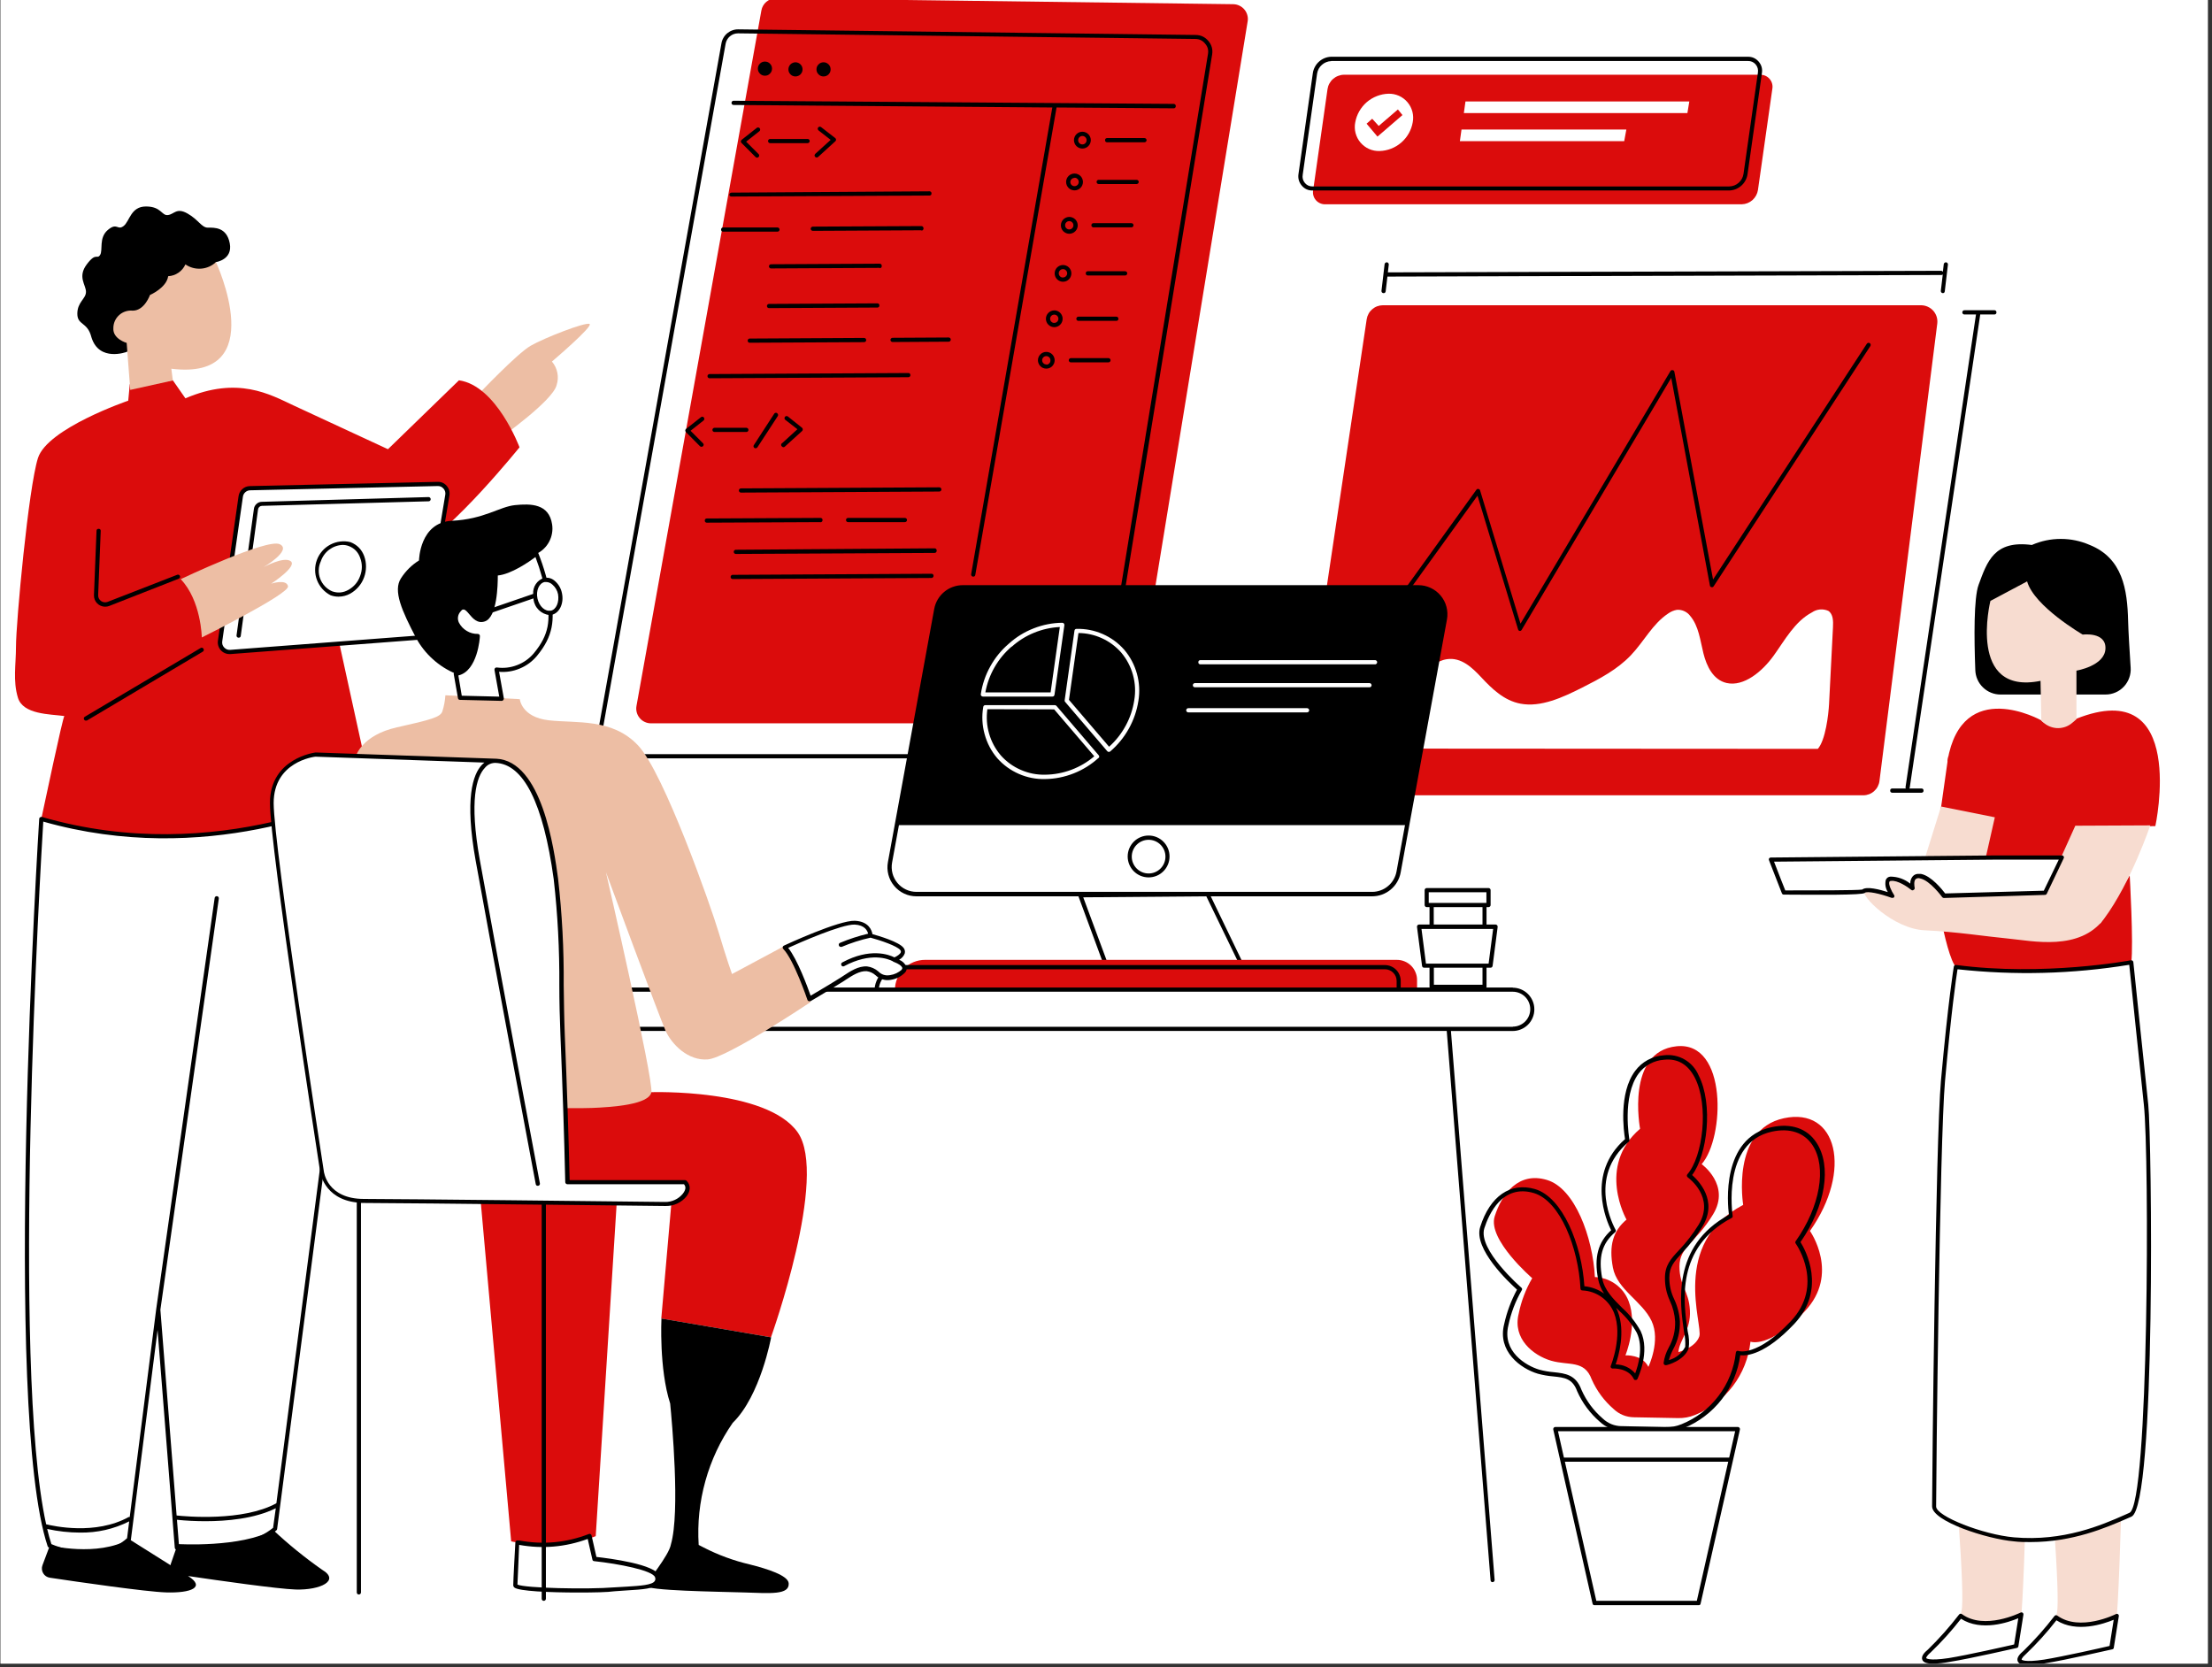 <svg xmlns="http://www.w3.org/2000/svg" xmlns:xlink="http://www.w3.org/1999/xlink" width="406" zoomAndPan="magnify" viewBox="0 0 304.5 229.5" height="306" preserveAspectRatio="xMidYMid meet" version="1.0"><rect x="0" y="0" width="304.5" height="229.5" fill="#333333" stroke="none"/><defs><clipPath id="1b312a0169"><path d="M 0.082 0 L 303.918 0 L 303.918 229 L 0.082 229 Z M 0.082 0 " clip-rule="nonzero"/></clipPath><clipPath id="ec75fc11cc"><path d="M 264 221 L 292 221 L 292 229 L 264 229 Z M 264 221 " clip-rule="nonzero"/></clipPath></defs><g clip-path="url(#1b312a0169)"><path fill="#ffffff" d="M 0.082 0 L 303.918 0 L 303.918 229 L 0.082 229 Z M 0.082 0 " fill-opacity="1" fill-rule="nonzero"/><path fill="#ffffff" d="M 0.082 0 L 303.918 0 L 303.918 229 L 0.082 229 Z M 0.082 0 " fill-opacity="1" fill-rule="nonzero"/></g><path fill="#f7dcd0" d="M 278.965 170.008 C 279.945 180.621 278.562 221.617 278.23 222.25 C 277.898 222.883 276.914 224.066 274.527 224.566 C 272.141 225.07 269.453 223.793 270.008 221.801 C 270.566 219.809 269.09 201.715 268.207 193.555 C 267.328 185.398 268.918 168.879 268.918 168.879 C 276.961 167.316 278.965 170.008 278.965 170.008 Z M 282.055 169.109 C 282.055 169.109 280.461 185.629 281.344 193.777 C 282.223 201.93 283.66 220.047 283.145 222.031 C 282.625 224.02 285.273 225.324 287.664 224.789 C 290.051 224.258 291.031 223.082 291.363 222.473 C 291.695 221.863 293.078 180.848 292.098 170.23 C 292.098 170.207 290.098 167.52 282.055 169.109 Z M 282.055 169.109 " fill-opacity="1" fill-rule="nonzero"/><path fill="#000000" d="M 275.387 95.605 C 274.938 95.605 274.504 95.523 274.086 95.352 C 273.668 95.184 273.301 94.941 272.977 94.629 C 272.652 94.316 272.398 93.957 272.215 93.543 C 272.031 93.133 271.934 92.703 271.918 92.254 C 271.746 87.766 271.707 82.312 272.367 80.512 C 273.555 77.281 274.52 74.332 279.695 75.02 C 280.969 74.465 282.301 74.184 283.688 74.184 C 285.074 74.184 286.406 74.465 287.68 75.02 C 292.207 76.848 292.848 81.16 292.953 85.473 C 292.992 86.969 293.141 89.387 293.301 91.898 C 293.32 92.137 293.312 92.371 293.277 92.609 C 293.246 92.844 293.191 93.074 293.109 93.297 C 293.031 93.523 292.93 93.734 292.805 93.938 C 292.684 94.145 292.539 94.332 292.379 94.504 C 292.215 94.68 292.035 94.836 291.844 94.973 C 291.648 95.109 291.441 95.227 291.223 95.32 C 291.004 95.414 290.781 95.484 290.547 95.535 C 290.316 95.582 290.078 95.605 289.84 95.605 Z M 275.387 95.605 " fill-opacity="1" fill-rule="nonzero"/><path fill="#db0c0c" d="M 268.199 104.09 L 265.898 120.328 L 277.473 119.758 L 277.906 108.973 Z M 268.199 104.09 " fill-opacity="1" fill-rule="nonzero"/><path fill="#db0c0c" d="M 243.973 12.254 L 241.996 26.16 C 241.953 26.426 241.867 26.68 241.738 26.918 C 241.609 27.152 241.441 27.363 241.242 27.543 C 241.039 27.719 240.812 27.859 240.559 27.961 C 240.309 28.059 240.047 28.113 239.777 28.121 L 182.43 28.121 C 182.18 28.129 181.941 28.078 181.715 27.977 C 181.484 27.875 181.293 27.727 181.129 27.539 C 180.969 27.348 180.855 27.129 180.793 26.891 C 180.73 26.648 180.723 26.406 180.77 26.16 L 182.746 12.254 C 182.789 11.984 182.871 11.734 183.004 11.496 C 183.133 11.258 183.301 11.047 183.504 10.871 C 183.707 10.691 183.934 10.551 184.188 10.453 C 184.438 10.352 184.699 10.297 184.973 10.289 L 242.328 10.289 C 242.574 10.289 242.812 10.336 243.039 10.441 C 243.262 10.543 243.457 10.691 243.617 10.883 C 243.773 11.07 243.887 11.285 243.949 11.527 C 244.012 11.766 244.02 12.008 243.973 12.254 Z M 243.973 12.254 " fill-opacity="1" fill-rule="nonzero"/><path fill="#db0c0c" d="M 256.496 109.477 L 180.953 109.477 C 180.629 109.477 180.316 109.406 180.02 109.273 C 179.723 109.137 179.469 108.945 179.254 108.695 C 179.043 108.449 178.891 108.168 178.801 107.855 C 178.707 107.543 178.688 107.227 178.734 106.902 L 188.137 43.938 C 188.18 43.672 188.266 43.422 188.395 43.188 C 188.523 42.949 188.691 42.746 188.895 42.57 C 189.098 42.395 189.324 42.258 189.574 42.164 C 189.828 42.07 190.086 42.023 190.355 42.02 L 264.453 42.02 C 264.777 42.023 265.082 42.09 265.375 42.223 C 265.668 42.355 265.922 42.543 266.137 42.781 C 266.348 43.023 266.5 43.301 266.598 43.605 C 266.691 43.914 266.719 44.227 266.68 44.547 L 258.723 107.512 C 258.688 107.785 258.605 108.039 258.48 108.281 C 258.352 108.523 258.184 108.734 257.98 108.914 C 257.777 109.094 257.547 109.234 257.289 109.332 C 257.035 109.426 256.77 109.477 256.496 109.477 Z M 256.496 109.477 " fill-opacity="1" fill-rule="nonzero"/><path fill="#000000" d="M 209.215 86.855 C 209.09 86.836 209.012 86.766 208.977 86.645 L 203.391 68.234 L 190.254 86.445 C 190.207 86.512 190.145 86.551 190.062 86.562 C 189.984 86.574 189.91 86.555 189.848 86.508 C 189.785 86.457 189.746 86.395 189.734 86.316 C 189.723 86.238 189.738 86.168 189.785 86.105 L 203.234 67.422 C 203.301 67.32 203.395 67.281 203.512 67.309 C 203.633 67.324 203.711 67.391 203.746 67.508 L 209.309 85.848 L 229.949 51.082 C 230.02 50.973 230.121 50.93 230.25 50.953 C 230.391 50.969 230.469 51.047 230.492 51.184 L 235.816 79.77 L 256.984 47.32 C 257.027 47.254 257.09 47.211 257.168 47.195 C 257.246 47.18 257.316 47.191 257.387 47.234 C 257.453 47.281 257.492 47.34 257.508 47.418 C 257.527 47.496 257.512 47.57 257.469 47.637 L 235.906 80.695 C 235.836 80.809 235.734 80.852 235.605 80.828 C 235.477 80.801 235.402 80.723 235.383 80.598 L 230.059 52.012 L 209.469 86.707 C 209.41 86.805 209.328 86.852 209.215 86.855 Z M 209.215 86.855 " fill-opacity="1" fill-rule="nonzero"/><path fill="#ffffff" d="M 186.461 103.047 C 189.258 99.902 192.363 95.863 195.461 93.004 C 196.551 91.992 197.781 90.949 199.188 90.738 C 201.164 90.453 202.672 91.914 203.914 93.242 C 205.398 94.836 207.051 96.441 209.324 96.867 C 212.098 97.391 215.109 96.016 217.82 94.641 C 220.199 93.445 222.633 92.16 224.488 90.215 C 226.344 88.266 227.477 85.887 229.633 84.457 C 230.004 84.191 230.414 84.016 230.863 83.941 C 231.223 83.922 231.562 83.992 231.887 84.145 C 232.215 84.301 232.48 84.523 232.691 84.812 C 233.844 86.188 234.047 88.152 234.492 89.945 C 234.941 91.738 235.844 93.59 237.676 94.016 C 240.055 94.562 242.598 92.426 244.16 90.254 C 245.719 88.082 247.07 85.547 249.434 84.297 C 249.766 84.07 250.133 83.938 250.531 83.898 C 250.934 83.863 251.316 83.926 251.684 84.09 C 252.355 84.527 252.371 85.5 252.324 86.352 C 252.141 89.863 251.957 93.383 251.785 96.906 C 251.707 98.367 251.305 101.871 250.238 103.086 Z M 186.461 103.047 " fill-opacity="1" fill-rule="nonzero"/><path fill="#db0c0c" d="M 224.906 195.094 C 223.832 195.07 222.906 194.691 222.125 193.957 C 220.82 192.824 219.82 191.469 219.117 189.895 C 218.113 187.16 215.961 188.023 213.512 187.305 C 211.062 186.586 208.195 184.285 209.059 180.84 C 209.41 179.105 210.031 177.477 210.922 175.949 C 210.922 175.949 204.742 170.633 205.754 167.449 C 206.766 164.266 209.059 161.27 212.938 162.422 C 216.816 163.57 219.258 170.332 219.551 175.793 C 220.059 175.812 220.551 175.902 221.027 176.062 C 221.508 176.227 221.953 176.453 222.363 176.746 C 222.777 177.039 223.137 177.387 223.449 177.785 C 223.758 178.184 224.004 178.621 224.188 179.094 C 225.477 182.398 223.754 186.57 223.754 186.57 C 223.754 186.57 226.07 186.426 226.914 188.156 C 226.914 188.156 228.645 184.555 227.348 181.828 C 226.051 179.102 222.602 177.516 222.031 174.496 C 221.461 171.477 222.031 169.465 223.902 167.883 C 223.902 167.883 219.73 160.551 225.77 155.383 C 225.77 155.383 223.754 144.742 230.801 144.023 C 237.848 143.305 237.414 156.672 234.246 160.25 C 234.246 160.25 238.27 163.125 235.828 167.148 C 233.387 171.172 231.195 171.605 231.195 174.332 C 231.195 177.062 232.484 177.641 232.633 180.375 C 232.777 183.109 231.195 184.398 231.047 186.121 C 231.047 186.121 233.367 185.551 233.922 183.969 C 234.477 182.383 229.895 171.172 239.965 165.859 C 239.965 165.859 238.234 155.504 245.566 153.93 C 252.895 152.352 255.051 161.113 249.156 169.449 C 249.156 169.449 253.328 175.344 248.438 180.516 C 243.547 185.684 240.969 184.688 240.969 184.688 C 240.848 185.797 240.582 186.871 240.172 187.906 C 239.762 188.945 239.219 189.91 238.543 190.801 C 237.867 191.688 237.086 192.473 236.199 193.148 C 235.312 193.824 234.348 194.371 233.312 194.785 C 232.566 195.086 231.797 195.227 230.992 195.207 Z M 224.906 195.094 " fill-opacity="1" fill-rule="nonzero"/><path fill="#ffffff" d="M 166.242 123.074 L 172.129 135.285 L 153.164 135.285 L 148.707 123.219 Z M 166.242 123.074 " fill-opacity="1" fill-rule="nonzero"/><path fill="#000000" d="M 172.129 135.582 L 153.164 135.582 C 153.027 135.578 152.934 135.516 152.887 135.387 L 148.434 123.32 C 148.387 123.23 148.387 123.141 148.434 123.051 C 148.492 122.965 148.574 122.926 148.676 122.926 L 166.203 122.777 C 166.324 122.781 166.41 122.84 166.461 122.949 L 172.355 135.164 C 172.406 135.258 172.406 135.348 172.355 135.441 C 172.305 135.523 172.227 135.57 172.129 135.582 Z M 153.363 134.969 L 171.676 134.969 L 166.059 123.383 L 149.117 123.52 Z M 153.363 134.969 " fill-opacity="1" fill-rule="nonzero"/><path fill="#db0c0c" d="M 194.188 137.156 L 124.074 137.156 C 123.832 137.156 123.625 137.07 123.453 136.898 C 123.281 136.727 123.195 136.52 123.195 136.277 C 123.195 136.004 123.223 135.734 123.273 135.465 C 123.328 135.199 123.406 134.941 123.512 134.688 C 123.613 134.438 123.742 134.199 123.895 133.973 C 124.047 133.746 124.219 133.535 124.41 133.344 C 124.602 133.148 124.812 132.977 125.039 132.828 C 125.266 132.676 125.504 132.547 125.758 132.441 C 126.008 132.34 126.266 132.262 126.535 132.207 C 126.801 132.152 127.07 132.129 127.344 132.129 L 192.293 132.129 C 192.664 132.129 193.016 132.199 193.355 132.34 C 193.695 132.48 193.996 132.68 194.258 132.941 C 194.516 133.199 194.715 133.5 194.855 133.84 C 195 134.18 195.07 134.531 195.07 134.902 L 195.07 136.277 C 195.07 136.52 194.984 136.727 194.809 136.898 C 194.637 137.07 194.43 137.156 194.188 137.156 Z M 194.188 137.156 " fill-opacity="1" fill-rule="nonzero"/><path fill="#000000" d="M 190.648 132.844 L 123.945 132.844 C 123.473 132.844 123.02 132.938 122.582 133.117 C 122.148 133.297 121.762 133.555 121.43 133.887 C 121.094 134.219 120.836 134.602 120.656 135.039 C 120.477 135.473 120.383 135.93 120.383 136.398 L 120.383 138.16 C 120.383 138.242 120.41 138.312 120.469 138.367 C 120.527 138.426 120.594 138.453 120.676 138.453 L 192.527 138.453 C 192.609 138.453 192.676 138.426 192.734 138.367 C 192.793 138.312 192.82 138.242 192.82 138.16 L 192.82 135.023 C 192.82 134.738 192.762 134.461 192.652 134.195 C 192.543 133.926 192.387 133.691 192.184 133.488 C 191.98 133.285 191.746 133.129 191.48 133.016 C 191.215 132.906 190.938 132.848 190.648 132.844 Z M 192.258 137.875 L 120.961 137.875 L 120.961 136.398 C 120.965 136.004 121.039 135.625 121.191 135.262 C 121.344 134.895 121.559 134.574 121.84 134.297 C 122.117 134.016 122.441 133.801 122.805 133.652 C 123.168 133.5 123.551 133.426 123.945 133.426 L 190.648 133.426 C 190.863 133.426 191.066 133.465 191.262 133.547 C 191.457 133.629 191.633 133.742 191.781 133.895 C 191.934 134.043 192.051 134.215 192.133 134.41 C 192.215 134.609 192.254 134.812 192.258 135.023 Z M 192.258 137.875 " fill-opacity="1" fill-rule="nonzero"/><path fill="#ffffff" d="M 208.25 141.613 L 78.809 141.613 L 78.809 136.207 L 208.25 136.207 C 208.605 136.207 208.949 136.273 209.281 136.41 C 209.609 136.547 209.902 136.742 210.156 136.996 C 210.406 137.25 210.602 137.539 210.738 137.871 C 210.875 138.199 210.945 138.547 210.945 138.902 C 210.945 139.262 210.879 139.605 210.746 139.938 C 210.609 140.27 210.414 140.566 210.16 140.82 C 209.906 141.074 209.617 141.27 209.285 141.406 C 208.953 141.547 208.609 141.613 208.25 141.613 Z M 208.25 141.613 " fill-opacity="1" fill-rule="nonzero"/><path fill="#db0c0c" d="M 84.883 165.758 L 82.008 211.457 C 76.691 213.613 70.367 212.176 70.367 212.176 L 66.18 165.473 Z M 75.977 151.75 L 74.676 163.82 L 92.578 163.82 L 91.031 181.504 L 106.129 184.09 C 106.129 184.09 114.102 161.879 109.789 155.844 C 105.48 149.812 89.633 150.344 89.633 150.344 C 84.379 153.039 75.977 151.75 75.977 151.75 Z M 75.977 151.75 " fill-opacity="1" fill-rule="nonzero"/><path fill="#000000" d="M 108.57 217.938 C 108.695 219.566 106.082 219.328 102.48 219.211 C 98.883 219.098 88.848 218.98 88.922 218.27 C 88.977 217.801 92.098 214.152 92.359 212.582 C 93.645 208.148 92.492 195.625 92.254 193.199 C 90.707 188.41 91.055 181.504 91.055 181.504 L 106.152 184.09 C 106.152 184.09 104.691 192.141 100.867 195.859 C 99.16 198.316 97.906 200.984 97.102 203.867 C 96.301 206.75 95.992 209.684 96.18 212.668 L 96.883 213.031 C 98.895 214.062 101.004 214.836 103.207 215.352 C 105.582 215.945 108.477 216.863 108.57 217.938 Z M 108.57 217.938 " fill-opacity="1" fill-rule="nonzero"/><path fill="#db0c0c" d="M 154.254 99.57 L 89.617 99.57 C 89.316 99.57 89.031 99.508 88.758 99.379 C 88.484 99.254 88.25 99.074 88.059 98.84 C 87.863 98.609 87.73 98.348 87.652 98.059 C 87.574 97.766 87.562 97.473 87.617 97.176 L 104.809 1.445 C 104.848 1.211 104.93 0.988 105.051 0.781 C 105.168 0.574 105.32 0.395 105.504 0.242 C 105.688 0.09 105.891 -0.027 106.113 -0.109 C 106.34 -0.191 106.57 -0.23 106.809 -0.23 L 169.766 0.578 C 170.062 0.582 170.344 0.648 170.613 0.777 C 170.879 0.902 171.109 1.082 171.301 1.309 C 171.492 1.535 171.625 1.789 171.703 2.074 C 171.785 2.363 171.801 2.652 171.75 2.945 L 156.238 97.887 C 156.199 98.121 156.117 98.34 156 98.547 C 155.883 98.754 155.73 98.934 155.551 99.09 C 155.371 99.242 155.168 99.359 154.945 99.441 C 154.723 99.527 154.492 99.57 154.254 99.57 Z M 154.254 99.57 " fill-opacity="1" fill-rule="nonzero"/><path fill="#000000" d="M 208.25 135.938 L 78.809 135.938 C 78.73 135.938 78.664 135.965 78.605 136.02 C 78.547 136.074 78.52 136.141 78.516 136.223 L 78.516 141.629 C 78.516 141.711 78.547 141.777 78.602 141.836 C 78.66 141.891 78.73 141.918 78.809 141.914 L 199.156 141.914 L 205.188 217.52 C 205.203 217.703 205.301 217.793 205.484 217.793 C 205.562 217.781 205.629 217.75 205.68 217.688 C 205.73 217.625 205.754 217.555 205.746 217.473 L 199.734 141.922 L 208.234 141.922 C 208.629 141.922 209.008 141.848 209.375 141.695 C 209.738 141.547 210.062 141.328 210.344 141.051 C 210.621 140.77 210.836 140.449 210.988 140.082 C 211.141 139.719 211.215 139.336 211.215 138.941 C 211.215 138.547 211.141 138.164 210.988 137.801 C 210.836 137.434 210.621 137.113 210.344 136.832 C 210.062 136.555 209.738 136.336 209.375 136.188 C 209.008 136.035 208.629 135.961 208.234 135.961 Z M 208.25 141.344 L 79.098 141.344 L 79.098 136.516 L 208.25 136.516 C 208.566 136.516 208.875 136.578 209.168 136.699 C 209.461 136.82 209.723 136.992 209.949 137.219 C 210.172 137.445 210.348 137.703 210.469 138 C 210.59 138.293 210.652 138.598 210.652 138.918 C 210.652 139.238 210.59 139.543 210.469 139.836 C 210.348 140.133 210.172 140.391 209.949 140.617 C 209.723 140.844 209.461 141.016 209.168 141.137 C 208.875 141.262 208.566 141.32 208.25 141.32 Z M 208.25 141.344 " fill-opacity="1" fill-rule="nonzero"/><path fill="#000000" d="M 166.352 5.648 C 165.895 5.102 165.312 4.82 164.598 4.812 L 101.633 4.039 C 101.355 4.035 101.09 4.078 100.832 4.172 C 100.57 4.262 100.336 4.395 100.121 4.57 C 99.91 4.742 99.734 4.949 99.598 5.188 C 99.457 5.426 99.363 5.68 99.316 5.949 L 82.156 101.648 C 82.125 101.816 82.113 101.988 82.117 102.16 C 82.125 102.332 82.148 102.5 82.191 102.668 C 82.238 102.832 82.297 102.992 82.379 103.145 C 82.457 103.297 82.551 103.438 82.664 103.57 C 82.773 103.703 82.898 103.82 83.035 103.922 C 83.172 104.027 83.32 104.113 83.477 104.184 C 83.633 104.254 83.793 104.309 83.965 104.344 C 84.133 104.379 84.301 104.395 84.473 104.391 L 149.094 104.391 C 149.371 104.395 149.641 104.348 149.902 104.254 C 150.164 104.16 150.402 104.023 150.613 103.844 C 150.828 103.668 151.004 103.457 151.141 103.211 C 151.277 102.969 151.367 102.711 151.41 102.438 L 166.863 7.492 C 166.973 6.801 166.801 6.188 166.352 5.648 Z M 166.289 7.426 L 150.785 102.344 C 150.75 102.547 150.684 102.742 150.582 102.922 C 150.48 103.102 150.352 103.262 150.191 103.395 C 150.035 103.531 149.859 103.633 149.664 103.703 C 149.469 103.777 149.27 103.812 149.062 103.812 L 84.441 103.812 C 84.184 103.812 83.938 103.758 83.703 103.648 C 83.469 103.535 83.27 103.383 83.105 103.184 C 82.941 102.988 82.824 102.762 82.758 102.512 C 82.691 102.262 82.68 102.012 82.727 101.758 L 99.887 6.027 C 99.922 5.824 99.992 5.637 100.094 5.457 C 100.195 5.281 100.324 5.125 100.48 4.996 C 100.641 4.863 100.812 4.762 101.004 4.691 C 101.199 4.625 101.398 4.59 101.602 4.59 L 164.566 5.363 C 165.102 5.371 165.539 5.578 165.879 5.988 C 166.246 6.402 166.383 6.879 166.289 7.426 Z M 161.855 14.625 C 161.855 14.703 161.832 14.773 161.773 14.828 C 161.719 14.887 161.648 14.914 161.57 14.91 L 145.445 14.797 L 134.258 79.137 C 134.23 79.297 134.137 79.379 133.973 79.375 L 133.918 79.375 C 133.84 79.359 133.777 79.32 133.734 79.254 C 133.688 79.188 133.672 79.113 133.688 79.035 L 144.859 14.797 L 100.984 14.449 C 100.902 14.449 100.836 14.422 100.777 14.367 C 100.723 14.309 100.695 14.242 100.699 14.16 C 100.695 14.082 100.723 14.012 100.777 13.953 C 100.836 13.898 100.902 13.867 100.984 13.867 L 161.57 14.301 C 161.656 14.301 161.73 14.332 161.785 14.398 C 161.844 14.461 161.867 14.539 161.855 14.625 Z M 104.328 9.449 C 104.328 9.18 104.426 8.949 104.613 8.758 C 104.805 8.57 105.035 8.473 105.305 8.477 C 105.574 8.477 105.805 8.57 105.992 8.762 C 106.184 8.953 106.277 9.184 106.277 9.453 C 106.273 9.723 106.176 9.953 105.984 10.141 C 105.793 10.332 105.562 10.426 105.293 10.422 C 105.027 10.422 104.801 10.324 104.609 10.133 C 104.422 9.945 104.328 9.715 104.328 9.449 Z M 108.531 9.559 C 108.531 9.426 108.555 9.301 108.602 9.184 C 108.652 9.062 108.723 8.957 108.812 8.863 C 108.902 8.773 109.008 8.703 109.129 8.652 C 109.25 8.602 109.371 8.574 109.504 8.574 C 109.633 8.574 109.758 8.602 109.875 8.648 C 109.996 8.699 110.102 8.77 110.191 8.859 C 110.285 8.953 110.355 9.059 110.406 9.18 C 110.453 9.297 110.48 9.422 110.477 9.551 C 110.477 9.68 110.453 9.805 110.402 9.926 C 110.352 10.043 110.281 10.148 110.191 10.242 C 110.098 10.332 109.992 10.402 109.871 10.449 C 109.75 10.5 109.625 10.523 109.496 10.523 C 109.23 10.52 109.004 10.426 108.816 10.238 C 108.629 10.051 108.535 9.824 108.531 9.559 Z M 112.395 9.559 C 112.391 9.289 112.484 9.059 112.676 8.867 C 112.863 8.672 113.094 8.578 113.363 8.574 C 113.633 8.574 113.863 8.668 114.055 8.859 C 114.246 9.047 114.34 9.277 114.34 9.547 C 114.344 9.816 114.246 10.047 114.059 10.238 C 113.867 10.426 113.637 10.523 113.367 10.523 C 113.102 10.523 112.871 10.43 112.684 10.238 C 112.492 10.051 112.398 9.824 112.395 9.559 Z M 148.992 20.449 C 149.145 20.453 149.293 20.422 149.438 20.363 C 149.578 20.309 149.703 20.223 149.812 20.117 C 149.922 20.008 150.008 19.883 150.066 19.742 C 150.129 19.598 150.156 19.449 150.16 19.297 C 150.16 19.145 150.129 18.996 150.07 18.852 C 150.012 18.711 149.93 18.582 149.82 18.477 C 149.715 18.367 149.586 18.281 149.445 18.223 C 149.305 18.164 149.156 18.133 149 18.133 C 148.848 18.133 148.699 18.16 148.559 18.219 C 148.414 18.277 148.289 18.363 148.18 18.473 C 148.07 18.578 147.988 18.707 147.93 18.848 C 147.871 18.988 147.84 19.137 147.84 19.293 C 147.84 19.445 147.871 19.59 147.93 19.734 C 147.984 19.875 148.07 20 148.176 20.109 C 148.285 20.215 148.41 20.301 148.551 20.359 C 148.691 20.418 148.84 20.449 148.992 20.449 Z M 148.992 18.719 C 149.152 18.719 149.289 18.773 149.406 18.887 C 149.52 19 149.578 19.137 149.578 19.297 C 149.578 19.457 149.523 19.594 149.41 19.707 C 149.297 19.824 149.156 19.879 148.996 19.879 C 148.836 19.879 148.699 19.82 148.586 19.707 C 148.473 19.59 148.418 19.453 148.418 19.293 C 148.422 19.133 148.477 19 148.586 18.887 C 148.699 18.777 148.832 18.719 148.992 18.719 Z M 157.836 19.293 C 157.836 19.371 157.809 19.441 157.75 19.5 C 157.695 19.555 157.625 19.586 157.543 19.586 L 152.367 19.586 C 152.203 19.559 152.121 19.461 152.121 19.297 C 152.121 19.129 152.203 19.031 152.367 19.004 L 157.543 19.004 C 157.625 19.004 157.691 19.035 157.75 19.09 C 157.805 19.145 157.836 19.211 157.836 19.293 Z M 146.758 25.047 C 146.758 25.199 146.789 25.348 146.848 25.492 C 146.906 25.633 146.992 25.758 147.098 25.867 C 147.207 25.977 147.332 26.059 147.477 26.117 C 147.617 26.176 147.766 26.207 147.922 26.207 C 148.074 26.207 148.223 26.176 148.363 26.117 C 148.508 26.059 148.633 25.973 148.738 25.863 C 148.848 25.754 148.934 25.629 148.988 25.488 C 149.047 25.344 149.078 25.195 149.078 25.043 C 149.074 24.887 149.047 24.738 148.984 24.598 C 148.926 24.457 148.844 24.332 148.734 24.223 C 148.625 24.113 148.496 24.031 148.355 23.973 C 148.211 23.914 148.062 23.887 147.91 23.887 C 147.758 23.887 147.609 23.918 147.469 23.977 C 147.324 24.035 147.203 24.121 147.094 24.227 C 146.984 24.336 146.902 24.461 146.844 24.605 C 146.785 24.746 146.758 24.895 146.758 25.047 Z M 147.91 24.469 C 148.07 24.465 148.207 24.52 148.324 24.633 C 148.438 24.746 148.496 24.883 148.496 25.043 C 148.5 25.203 148.441 25.34 148.332 25.453 C 148.219 25.566 148.082 25.625 147.922 25.625 C 147.762 25.629 147.621 25.57 147.508 25.457 C 147.395 25.344 147.34 25.207 147.34 25.047 C 147.348 24.895 147.406 24.766 147.516 24.656 C 147.625 24.551 147.758 24.496 147.91 24.492 Z M 156.758 25.047 C 156.754 25.125 156.727 25.191 156.672 25.246 C 156.613 25.301 156.547 25.332 156.469 25.332 L 151.293 25.332 C 151.203 25.348 151.125 25.324 151.055 25.266 C 150.988 25.207 150.953 25.133 150.953 25.043 C 150.953 24.953 150.988 24.879 151.055 24.82 C 151.125 24.762 151.203 24.738 151.293 24.754 L 156.469 24.754 C 156.551 24.754 156.617 24.785 156.672 24.844 C 156.727 24.898 156.758 24.969 156.758 25.047 Z M 146.039 31.012 C 146.039 31.164 146.066 31.312 146.125 31.457 C 146.184 31.598 146.266 31.727 146.375 31.836 C 146.484 31.945 146.609 32.027 146.75 32.086 C 146.891 32.148 147.039 32.176 147.195 32.18 C 147.348 32.18 147.496 32.148 147.637 32.09 C 147.781 32.035 147.906 31.949 148.016 31.84 C 148.125 31.734 148.211 31.609 148.27 31.465 C 148.328 31.324 148.359 31.176 148.359 31.023 C 148.359 30.867 148.328 30.719 148.27 30.578 C 148.211 30.434 148.129 30.309 148.02 30.199 C 147.91 30.09 147.785 30.008 147.645 29.949 C 147.5 29.891 147.352 29.859 147.199 29.859 C 147.047 29.859 146.898 29.891 146.758 29.949 C 146.617 30.008 146.492 30.09 146.383 30.195 C 146.273 30.305 146.191 30.43 146.129 30.57 C 146.07 30.711 146.043 30.859 146.039 31.012 Z M 147.199 30.441 C 147.355 30.441 147.492 30.5 147.602 30.613 C 147.711 30.723 147.766 30.859 147.762 31.016 C 147.762 31.176 147.707 31.309 147.594 31.418 C 147.48 31.527 147.348 31.582 147.188 31.582 C 147.031 31.582 146.898 31.527 146.785 31.414 C 146.676 31.305 146.621 31.168 146.621 31.012 C 146.621 30.852 146.676 30.715 146.789 30.605 C 146.902 30.492 147.039 30.438 147.199 30.441 Z M 156.039 31.012 C 156.035 31.09 156.008 31.16 155.949 31.215 C 155.891 31.27 155.824 31.297 155.742 31.297 L 150.574 31.297 C 150.484 31.312 150.406 31.289 150.34 31.23 C 150.27 31.172 150.234 31.098 150.234 31.008 C 150.234 30.918 150.27 30.844 150.336 30.785 C 150.406 30.727 150.484 30.703 150.574 30.719 L 155.742 30.719 C 155.824 30.719 155.895 30.746 155.953 30.805 C 156.008 30.859 156.039 30.93 156.039 31.012 Z M 147.484 37.625 C 147.484 37.473 147.453 37.324 147.395 37.184 C 147.336 37.047 147.25 36.922 147.145 36.812 C 147.035 36.707 146.91 36.625 146.77 36.566 C 146.629 36.508 146.48 36.48 146.328 36.48 C 146.176 36.48 146.031 36.512 145.891 36.57 C 145.75 36.629 145.625 36.715 145.516 36.82 C 145.41 36.93 145.328 37.055 145.27 37.195 C 145.211 37.336 145.184 37.484 145.184 37.637 C 145.184 37.789 145.211 37.934 145.27 38.074 C 145.328 38.215 145.414 38.34 145.52 38.449 C 145.629 38.555 145.754 38.637 145.895 38.695 C 146.035 38.754 146.18 38.785 146.332 38.785 C 146.488 38.785 146.633 38.754 146.777 38.695 C 146.918 38.637 147.043 38.551 147.152 38.445 C 147.258 38.336 147.34 38.211 147.398 38.066 C 147.457 37.926 147.484 37.777 147.484 37.625 Z M 146.332 38.203 C 146.172 38.207 146.035 38.152 145.922 38.039 C 145.805 37.926 145.75 37.789 145.746 37.629 C 145.746 37.469 145.801 37.332 145.914 37.219 C 146.027 37.105 146.164 37.047 146.324 37.047 C 146.484 37.043 146.621 37.102 146.734 37.215 C 146.848 37.328 146.906 37.465 146.906 37.625 C 146.902 37.781 146.848 37.914 146.734 38.027 C 146.625 38.137 146.492 38.195 146.332 38.195 Z M 155.172 37.625 C 155.176 37.707 155.148 37.773 155.09 37.832 C 155.035 37.891 154.969 37.918 154.887 37.918 L 149.711 37.918 C 149.547 37.891 149.465 37.793 149.465 37.629 C 149.465 37.461 149.547 37.367 149.711 37.34 L 154.887 37.34 C 154.965 37.34 155.031 37.367 155.09 37.422 C 155.145 37.477 155.172 37.547 155.172 37.625 Z M 145.129 42.73 C 144.977 42.73 144.828 42.762 144.688 42.82 C 144.547 42.879 144.422 42.961 144.316 43.07 C 144.207 43.176 144.125 43.301 144.066 43.441 C 144.008 43.582 143.977 43.73 143.977 43.883 C 143.977 44.035 144.008 44.184 144.066 44.324 C 144.125 44.465 144.207 44.59 144.316 44.695 C 144.422 44.805 144.547 44.887 144.688 44.945 C 144.828 45.004 144.977 45.035 145.129 45.035 C 145.281 45.035 145.43 45.004 145.57 44.945 C 145.711 44.887 145.836 44.805 145.941 44.695 C 146.051 44.59 146.133 44.465 146.191 44.324 C 146.25 44.184 146.281 44.035 146.281 43.883 C 146.281 43.727 146.254 43.578 146.191 43.438 C 146.133 43.293 146.051 43.168 145.941 43.059 C 145.832 42.949 145.703 42.867 145.559 42.809 C 145.418 42.75 145.27 42.723 145.113 42.723 Z M 145.129 44.453 C 144.973 44.453 144.836 44.398 144.723 44.285 C 144.613 44.176 144.559 44.039 144.559 43.883 C 144.559 43.727 144.613 43.59 144.723 43.477 C 144.836 43.367 144.973 43.312 145.129 43.312 C 145.285 43.312 145.422 43.367 145.531 43.477 C 145.645 43.59 145.699 43.727 145.699 43.883 C 145.699 44.043 145.641 44.176 145.523 44.289 C 145.41 44.398 145.273 44.449 145.113 44.445 Z M 153.969 43.883 C 153.965 43.961 153.938 44.027 153.883 44.082 C 153.824 44.137 153.758 44.168 153.68 44.168 L 148.504 44.168 C 148.414 44.184 148.336 44.16 148.266 44.102 C 148.199 44.043 148.164 43.969 148.164 43.879 C 148.164 43.789 148.199 43.715 148.266 43.656 C 148.336 43.598 148.414 43.574 148.504 43.59 L 153.68 43.59 C 153.855 43.602 153.949 43.699 153.953 43.875 Z M 144.031 48.441 C 143.879 48.441 143.73 48.469 143.59 48.527 C 143.449 48.586 143.324 48.672 143.219 48.777 C 143.109 48.887 143.027 49.012 142.969 49.152 C 142.91 49.293 142.879 49.438 142.879 49.594 C 142.879 49.746 142.91 49.891 142.969 50.031 C 143.027 50.172 143.109 50.297 143.219 50.406 C 143.324 50.516 143.449 50.598 143.59 50.656 C 143.73 50.715 143.879 50.742 144.031 50.742 C 144.184 50.742 144.332 50.715 144.473 50.656 C 144.613 50.598 144.738 50.516 144.844 50.406 C 144.953 50.297 145.035 50.172 145.094 50.031 C 145.152 49.891 145.184 49.746 145.184 49.594 C 145.184 49.438 145.152 49.293 145.094 49.152 C 145.035 49.012 144.953 48.887 144.844 48.777 C 144.738 48.672 144.613 48.586 144.473 48.527 C 144.332 48.469 144.184 48.441 144.031 48.441 Z M 144.031 50.164 C 143.875 50.164 143.738 50.109 143.629 49.996 C 143.516 49.883 143.461 49.75 143.461 49.594 C 143.461 49.434 143.516 49.301 143.629 49.188 C 143.738 49.078 143.875 49.02 144.031 49.02 C 144.191 49.02 144.324 49.078 144.438 49.188 C 144.547 49.301 144.602 49.434 144.602 49.594 C 144.613 49.758 144.559 49.898 144.445 50.016 C 144.336 50.137 144.195 50.195 144.031 50.195 Z M 152.879 49.594 C 152.879 49.672 152.848 49.742 152.793 49.797 C 152.734 49.852 152.664 49.879 152.586 49.879 L 147.406 49.879 C 147.328 49.879 147.262 49.852 147.207 49.793 C 147.148 49.738 147.121 49.672 147.121 49.594 C 147.121 49.512 147.148 49.445 147.207 49.387 C 147.262 49.332 147.328 49.301 147.406 49.297 L 152.586 49.297 C 152.672 49.297 152.746 49.332 152.805 49.395 C 152.863 49.461 152.887 49.535 152.879 49.621 Z M 100.402 26.809 C 100.402 26.727 100.434 26.66 100.488 26.602 C 100.547 26.543 100.617 26.516 100.699 26.516 L 127.984 26.336 C 128.148 26.363 128.23 26.461 128.23 26.629 C 128.23 26.793 128.148 26.891 127.984 26.918 L 100.676 27.055 C 100.516 27.047 100.426 26.965 100.402 26.809 Z M 128.941 75.82 C 128.941 75.902 128.914 75.969 128.859 76.027 C 128.805 76.082 128.738 76.113 128.656 76.113 L 101.348 76.254 C 101.258 76.27 101.18 76.246 101.109 76.188 C 101.039 76.129 101.004 76.055 101.004 75.965 C 101.004 75.875 101.039 75.801 101.109 75.742 C 101.18 75.684 101.258 75.66 101.348 75.676 L 128.648 75.48 C 128.734 75.48 128.805 75.508 128.863 75.566 C 128.922 75.629 128.949 75.699 128.941 75.781 Z M 128.512 79.266 C 128.512 79.348 128.484 79.418 128.43 79.473 C 128.375 79.531 128.305 79.562 128.227 79.562 L 100.914 79.707 C 100.824 79.723 100.746 79.699 100.676 79.641 C 100.605 79.582 100.574 79.508 100.574 79.418 C 100.574 79.328 100.605 79.254 100.676 79.195 C 100.746 79.137 100.824 79.113 100.914 79.129 L 128.219 78.98 C 128.387 78.98 128.484 79.062 128.512 79.227 Z M 97.391 51.777 C 97.391 51.699 97.418 51.633 97.473 51.578 C 97.531 51.52 97.598 51.492 97.676 51.492 L 124.988 51.348 C 125.078 51.332 125.156 51.352 125.227 51.41 C 125.293 51.469 125.328 51.547 125.328 51.637 C 125.328 51.727 125.293 51.801 125.227 51.859 C 125.156 51.918 125.078 51.941 124.988 51.926 L 97.676 52.07 C 97.598 52.07 97.531 52.039 97.473 51.984 C 97.418 51.926 97.391 51.859 97.391 51.777 Z M 129.594 67.371 C 129.594 67.449 129.562 67.52 129.508 67.578 C 129.449 67.633 129.379 67.664 129.297 67.664 L 101.996 67.809 C 101.914 67.809 101.848 67.777 101.793 67.723 C 101.738 67.664 101.711 67.594 101.711 67.516 C 101.711 67.438 101.738 67.371 101.793 67.312 C 101.848 67.258 101.918 67.23 101.996 67.23 L 129.305 67.082 C 129.383 67.086 129.449 67.113 129.508 67.168 C 129.562 67.223 129.59 67.293 129.594 67.371 Z M 130.883 46.75 C 130.883 46.828 130.855 46.895 130.797 46.949 C 130.742 47.008 130.676 47.035 130.598 47.035 L 122.871 47.082 C 122.789 47.078 122.723 47.051 122.664 46.992 C 122.609 46.938 122.578 46.867 122.578 46.789 C 122.578 46.707 122.609 46.641 122.664 46.586 C 122.723 46.531 122.793 46.5 122.871 46.5 L 130.598 46.457 C 130.676 46.457 130.742 46.488 130.801 46.543 C 130.855 46.602 130.883 46.668 130.883 46.75 Z M 118.953 46.516 C 119.031 46.52 119.102 46.551 119.156 46.605 C 119.211 46.664 119.238 46.73 119.238 46.812 C 119.238 46.891 119.211 46.957 119.156 47.012 C 119.102 47.07 119.031 47.098 118.953 47.098 L 103.262 47.18 C 103.172 47.195 103.094 47.176 103.023 47.117 C 102.957 47.059 102.922 46.984 102.922 46.891 C 102.922 46.801 102.957 46.727 103.023 46.668 C 103.094 46.609 103.172 46.586 103.262 46.602 L 118.93 46.516 Z M 116.797 71.875 C 116.707 71.887 116.629 71.867 116.562 71.809 C 116.492 71.75 116.457 71.676 116.457 71.582 C 116.457 71.492 116.492 71.418 116.562 71.359 C 116.629 71.301 116.707 71.277 116.797 71.293 L 124.562 71.293 C 124.645 71.293 124.711 71.32 124.77 71.375 C 124.828 71.43 124.855 71.5 124.855 71.578 C 124.855 71.66 124.828 71.73 124.77 71.789 C 124.711 71.844 124.645 71.875 124.562 71.875 Z M 112.934 71.875 L 97.266 71.949 C 97.102 71.922 97.02 71.828 97.02 71.66 C 97.02 71.496 97.102 71.398 97.266 71.371 L 112.934 71.293 C 113.016 71.285 113.09 71.312 113.148 71.371 C 113.207 71.426 113.234 71.496 113.23 71.578 C 113.234 71.668 113.207 71.746 113.145 71.809 C 113.086 71.871 113.008 71.902 112.918 71.898 Z M 126.84 31.699 L 111.891 31.777 C 111.812 31.777 111.746 31.75 111.688 31.691 C 111.629 31.637 111.602 31.57 111.598 31.492 C 111.602 31.41 111.629 31.34 111.688 31.285 C 111.742 31.227 111.812 31.199 111.891 31.195 L 126.84 31.121 C 126.98 31.121 127.129 31.25 127.129 31.414 C 127.141 31.496 127.121 31.574 127.066 31.641 C 127.012 31.707 126.941 31.742 126.855 31.746 Z M 121.094 36.875 L 106.145 36.953 C 106.062 36.953 105.996 36.93 105.938 36.871 C 105.879 36.816 105.852 36.746 105.852 36.668 C 105.852 36.586 105.879 36.516 105.938 36.461 C 105.992 36.402 106.062 36.375 106.145 36.375 L 121.094 36.297 C 121.27 36.309 121.367 36.402 121.379 36.582 C 121.395 36.668 121.379 36.746 121.324 36.812 C 121.27 36.883 121.195 36.918 121.109 36.922 Z M 120.809 42.336 L 105.859 42.414 C 105.781 42.414 105.711 42.387 105.656 42.332 C 105.602 42.273 105.574 42.207 105.574 42.129 C 105.574 42.051 105.602 41.98 105.656 41.926 C 105.711 41.867 105.777 41.836 105.859 41.836 L 120.809 41.758 C 120.973 41.785 121.055 41.883 121.055 42.047 C 121.055 42.215 120.973 42.312 120.809 42.336 Z M 99.262 31.605 C 99.258 31.527 99.285 31.457 99.34 31.398 C 99.398 31.34 99.465 31.312 99.547 31.312 L 107.016 31.312 C 107.098 31.312 107.168 31.336 107.223 31.395 C 107.281 31.449 107.312 31.52 107.312 31.598 C 107.312 31.68 107.281 31.746 107.227 31.805 C 107.172 31.859 107.105 31.891 107.023 31.891 L 99.547 31.891 C 99.469 31.891 99.398 31.863 99.344 31.809 C 99.289 31.754 99.262 31.684 99.262 31.605 Z M 106.012 19.707 C 105.934 19.707 105.867 19.68 105.812 19.621 C 105.758 19.566 105.73 19.5 105.727 19.422 C 105.727 19.344 105.75 19.273 105.809 19.215 C 105.863 19.156 105.934 19.129 106.012 19.129 L 111.164 19.129 C 111.246 19.125 111.316 19.152 111.375 19.207 C 111.434 19.266 111.461 19.332 111.461 19.414 C 111.461 19.496 111.434 19.562 111.375 19.621 C 111.32 19.676 111.254 19.707 111.172 19.707 Z M 104.508 18.086 L 102.715 19.5 L 104.422 21.207 C 104.48 21.262 104.508 21.332 104.508 21.414 C 104.508 21.492 104.48 21.562 104.422 21.617 C 104.367 21.676 104.301 21.703 104.219 21.703 C 104.137 21.707 104.07 21.676 104.012 21.617 L 102.074 19.676 C 102.008 19.617 101.977 19.543 101.988 19.453 C 101.996 19.371 102.031 19.301 102.098 19.246 L 104.145 17.629 C 104.203 17.566 104.281 17.539 104.367 17.543 C 104.457 17.547 104.527 17.586 104.582 17.652 C 104.637 17.723 104.656 17.801 104.641 17.887 C 104.625 17.973 104.582 18.039 104.508 18.086 Z M 112.23 21.176 L 114.348 19.254 L 112.68 17.953 C 112.617 17.906 112.582 17.84 112.57 17.762 C 112.562 17.684 112.578 17.609 112.625 17.547 C 112.676 17.484 112.742 17.449 112.82 17.438 C 112.902 17.43 112.973 17.449 113.035 17.5 L 114.977 19.004 C 115.047 19.059 115.086 19.133 115.09 19.223 C 115.094 19.312 115.059 19.387 114.992 19.445 L 112.617 21.609 C 112.562 21.656 112.5 21.68 112.426 21.68 C 112.34 21.68 112.27 21.648 112.207 21.586 C 112.098 21.453 112.102 21.328 112.215 21.199 Z M 102.746 58.887 C 102.824 58.887 102.891 58.918 102.945 58.973 C 103 59.027 103.027 59.094 103.031 59.172 C 103.031 59.254 103.008 59.32 102.949 59.379 C 102.895 59.438 102.824 59.465 102.746 59.465 L 98.363 59.465 C 98.285 59.469 98.215 59.441 98.156 59.383 C 98.098 59.328 98.07 59.262 98.07 59.18 C 98.07 59.102 98.098 59.031 98.152 58.977 C 98.211 58.918 98.277 58.887 98.355 58.887 Z M 96.773 61.012 C 96.898 61.148 96.898 61.285 96.773 61.422 C 96.715 61.477 96.645 61.504 96.562 61.504 C 96.484 61.504 96.414 61.477 96.355 61.422 L 94.418 59.473 C 94.359 59.414 94.332 59.34 94.332 59.258 C 94.336 59.168 94.375 59.094 94.449 59.039 L 96.496 57.426 C 96.555 57.379 96.625 57.355 96.707 57.367 C 96.785 57.375 96.848 57.41 96.895 57.473 C 96.945 57.535 96.965 57.605 96.957 57.688 C 96.949 57.766 96.914 57.832 96.852 57.883 L 95.059 59.297 Z M 107.66 61.012 L 109.77 59.086 L 108.098 57.789 C 108.035 57.738 108 57.676 107.992 57.598 C 107.984 57.52 108.004 57.449 108.051 57.387 C 108.102 57.32 108.164 57.285 108.246 57.273 C 108.328 57.262 108.398 57.281 108.461 57.332 L 110.402 58.879 C 110.469 58.934 110.504 59.008 110.508 59.094 C 110.516 59.188 110.484 59.266 110.418 59.328 L 108.043 61.48 C 107.988 61.531 107.926 61.559 107.852 61.559 C 107.766 61.559 107.691 61.523 107.637 61.457 C 107.559 61.398 107.523 61.32 107.527 61.223 C 107.531 61.125 107.578 61.047 107.66 60.996 Z M 106.98 56.887 C 107.047 56.93 107.09 56.988 107.105 57.066 C 107.121 57.148 107.109 57.219 107.062 57.285 L 104.266 61.574 C 104.207 61.66 104.125 61.703 104.02 61.707 C 103.902 61.707 103.816 61.656 103.762 61.555 C 103.707 61.453 103.715 61.355 103.781 61.258 L 106.586 56.938 C 106.629 56.875 106.691 56.836 106.766 56.824 C 106.844 56.812 106.914 56.824 106.98 56.871 Z M 106.98 56.887 " fill-opacity="1" fill-rule="nonzero"/><path fill="#edbea4" d="M 65.84 54.297 C 65.84 54.297 71.16 48.688 73.031 47.605 C 74.902 46.523 80.57 44.309 81.152 44.594 C 81.73 44.879 75.977 49.77 75.977 49.77 C 76.355 50.215 76.605 50.727 76.723 51.301 C 76.836 51.875 76.805 52.441 76.625 53 C 76.121 55.156 68.898 60.262 68.898 60.262 Z M 65.84 54.297 " fill-opacity="1" fill-rule="nonzero"/><path fill="#db0c0c" d="M 23.793 52.352 L 25.523 54.832 C 32.75 51.738 37.168 54.297 40.398 55.805 L 53.406 61.836 L 63.18 52.352 C 68.355 53.078 71.516 61.574 71.516 61.574 C 71.516 61.574 62.246 73.078 57.324 75.48 C 52.402 77.883 43 71.617 43 71.617 L 51.121 108.703 C 51.121 108.703 39.57 114.668 29.094 116.172 C 18.617 117.68 5.684 112.719 5.684 112.719 C 5.988 111.383 8.668 98.535 8.867 98.566 C 6.875 98.297 3.168 98.371 2.465 96.039 C 1.762 93.707 2.199 91.48 2.199 89.039 C 2.199 85.695 3.922 67.16 5.223 63.059 C 6.52 58.957 17.652 55.156 17.652 55.156 L 17.867 52.891 Z M 23.793 52.352 " fill-opacity="1" fill-rule="nonzero"/><path fill="#ffffff" d="M 57.262 87.789 L 31.691 89.742 C 31.492 89.758 31.297 89.73 31.109 89.656 C 30.926 89.582 30.762 89.473 30.625 89.328 C 30.488 89.18 30.391 89.012 30.332 88.82 C 30.27 88.629 30.254 88.434 30.285 88.238 L 33.129 68.344 C 33.172 68.023 33.316 67.758 33.559 67.543 C 33.797 67.328 34.078 67.215 34.402 67.207 L 60.254 66.621 C 60.449 66.617 60.641 66.656 60.82 66.734 C 61 66.816 61.152 66.93 61.285 67.078 C 61.414 67.227 61.504 67.398 61.559 67.59 C 61.609 67.777 61.621 67.969 61.59 68.164 L 58.5 86.707 C 58.445 87.008 58.301 87.262 58.07 87.465 C 57.84 87.668 57.57 87.773 57.262 87.789 Z M 57.262 87.789 " fill-opacity="1" fill-rule="nonzero"/><path fill="#000000" d="M 31.59 90.035 C 31.355 90.035 31.133 89.988 30.922 89.891 C 30.707 89.793 30.527 89.656 30.375 89.48 C 30.223 89.305 30.113 89.105 30.047 88.879 C 29.98 88.656 29.965 88.43 30 88.199 L 32.84 68.297 C 32.895 67.91 33.07 67.582 33.359 67.324 C 33.652 67.062 33.996 66.926 34.387 66.914 L 60.238 66.328 C 60.746 66.312 61.164 66.5 61.496 66.883 C 61.824 67.27 61.945 67.711 61.867 68.211 L 58.777 86.754 C 58.715 87.117 58.547 87.426 58.273 87.676 C 58 87.922 57.68 88.062 57.309 88.09 L 31.738 90.035 Z M 60.285 66.906 L 34.434 67.492 C 34.18 67.5 33.961 67.586 33.773 67.754 C 33.586 67.922 33.473 68.133 33.438 68.383 L 30.594 88.281 C 30.547 88.609 30.637 88.895 30.863 89.133 C 31.09 89.371 31.363 89.48 31.691 89.457 L 57.262 87.504 C 57.5 87.484 57.707 87.398 57.883 87.238 C 58.059 87.078 58.168 86.879 58.207 86.645 L 61.297 68.102 C 61.348 67.785 61.266 67.504 61.055 67.262 C 60.852 67.027 60.594 66.906 60.285 66.906 Z M 57.262 87.766 Z M 33.145 87.512 L 35.523 70.113 C 35.543 69.977 35.602 69.867 35.703 69.773 C 35.801 69.684 35.922 69.637 36.055 69.633 L 58.945 69.008 C 59.035 69.023 59.117 69 59.184 68.941 C 59.254 68.883 59.289 68.809 59.289 68.719 C 59.289 68.625 59.254 68.551 59.184 68.492 C 59.117 68.434 59.035 68.414 58.945 68.426 L 36.047 69.078 C 35.766 69.082 35.52 69.18 35.312 69.367 C 35.102 69.559 34.98 69.793 34.949 70.074 L 32.562 87.457 C 32.551 87.535 32.57 87.605 32.617 87.672 C 32.668 87.734 32.73 87.77 32.812 87.781 L 32.855 87.781 C 33.023 87.777 33.117 87.695 33.145 87.535 Z M 33.145 87.512 " fill-opacity="1" fill-rule="nonzero"/><path fill="#000000" d="M 46.602 82.133 C 46.223 82.133 45.859 82.07 45.504 81.941 C 45.078 81.719 44.703 81.43 44.383 81.074 C 44.062 80.715 43.812 80.312 43.641 79.863 C 43.469 79.414 43.379 78.949 43.379 78.469 C 43.375 77.988 43.457 77.523 43.625 77.074 C 43.793 76.621 44.035 76.219 44.352 75.855 C 44.668 75.492 45.039 75.199 45.465 74.973 C 45.887 74.75 46.34 74.605 46.816 74.547 C 47.293 74.484 47.766 74.512 48.23 74.625 C 49.16 74.984 49.797 75.633 50.141 76.57 C 50.309 77.043 50.391 77.531 50.383 78.035 C 50.379 78.535 50.289 79.023 50.113 79.492 C 49.938 79.965 49.688 80.391 49.359 80.773 C 49.035 81.152 48.652 81.469 48.215 81.715 C 47.711 81.992 47.176 82.129 46.602 82.133 Z M 47.133 75.012 C 46.801 75.027 46.477 75.094 46.164 75.207 C 45.852 75.32 45.562 75.48 45.297 75.68 C 45.031 75.883 44.801 76.121 44.609 76.391 C 44.414 76.664 44.266 76.957 44.16 77.273 C 43.988 77.648 43.891 78.043 43.879 78.457 C 43.863 78.867 43.926 79.27 44.07 79.656 C 44.219 80.043 44.43 80.387 44.715 80.688 C 44.996 80.988 45.328 81.223 45.703 81.391 C 46.48 81.672 47.227 81.609 47.945 81.207 C 48.727 80.77 49.273 80.133 49.574 79.289 C 49.891 78.453 49.891 77.617 49.574 76.777 C 49.309 76.008 48.793 75.473 48.031 75.172 C 47.742 75.062 47.441 75.008 47.133 75.012 Z M 47.133 75.012 " fill-opacity="1" fill-rule="nonzero"/><path fill="#edbea4" d="M 24.875 79.723 C 24.875 79.723 36.742 74.082 38.504 74.91 C 40.266 75.734 36.273 78.078 36.273 78.078 C 36.273 78.078 39.09 76.531 40.027 77.258 C 40.961 77.984 37.332 80.348 37.332 80.348 C 37.332 80.348 39.438 79.645 39.648 80.703 C 39.855 81.762 27.781 87.75 27.781 87.75 C 27.781 87.75 27.695 82.66 24.875 79.723 Z M 24.875 79.723 " fill-opacity="1" fill-rule="nonzero"/><path fill="#000000" d="M 14.477 83.516 C 14.27 83.516 14.066 83.477 13.875 83.395 C 13.684 83.312 13.512 83.199 13.367 83.047 C 13.223 82.898 13.113 82.727 13.035 82.531 C 12.961 82.336 12.926 82.133 12.934 81.926 L 13.289 73.039 C 13.312 72.875 13.41 72.793 13.578 72.793 C 13.742 72.793 13.84 72.875 13.867 73.039 L 13.512 81.926 C 13.508 82.086 13.539 82.238 13.609 82.379 C 13.68 82.523 13.781 82.645 13.914 82.734 C 14.043 82.828 14.188 82.887 14.348 82.906 C 14.504 82.926 14.66 82.91 14.809 82.852 L 24.398 79.121 C 24.473 79.09 24.543 79.094 24.617 79.125 C 24.688 79.156 24.738 79.207 24.77 79.281 C 24.797 79.355 24.797 79.43 24.766 79.504 C 24.734 79.578 24.68 79.629 24.605 79.66 L 15.035 83.414 C 14.855 83.484 14.668 83.516 14.477 83.516 Z M 11.98 99.176 L 27.938 89.688 C 28.07 89.582 28.094 89.457 28.008 89.309 C 27.922 89.164 27.801 89.121 27.641 89.188 L 11.68 98.66 C 11.559 98.738 11.516 98.848 11.555 98.988 C 11.598 99.125 11.688 99.199 11.836 99.199 C 11.887 99.203 11.934 99.195 11.98 99.176 Z M 11.98 99.176 " fill-opacity="1" fill-rule="nonzero"/><path fill="#000000" d="M 17.438 48.441 C 17.438 48.441 13.645 49.879 12.586 46.426 C 12.051 44.27 10.645 44.809 10.645 43.188 C 10.645 41.566 11.836 41.141 11.836 40.176 C 11.836 39.207 10.645 38.129 11.941 36.395 C 13.242 34.664 13.34 35.754 13.773 35.105 C 14.207 34.457 13.559 32.734 14.848 31.652 C 16.137 30.57 16.145 31.762 17.004 31.121 C 17.859 30.477 17.977 28.422 20.094 28.422 C 22.211 28.422 22.25 29.715 23.113 29.605 C 23.98 29.496 24.297 28.531 25.812 29.391 C 27.324 30.246 27.75 31.336 28.609 31.336 C 29.465 31.336 31.195 31.227 31.629 33.492 C 32.062 35.754 29.727 36.078 29.727 36.078 L 26.273 42.879 Z M 17.438 48.441 " fill-opacity="1" fill-rule="nonzero"/><path fill="#edbea4" d="M 29.727 36.078 C 29.727 36.078 37.383 52.465 23.586 50.758 L 23.793 52.375 L 17.93 53.672 L 17.438 47.203 C 17.438 47.203 15.496 46.664 15.605 45.156 C 15.605 44.816 15.676 44.488 15.816 44.176 C 15.957 43.863 16.156 43.594 16.41 43.367 C 16.664 43.137 16.953 42.973 17.281 42.867 C 17.605 42.762 17.938 42.727 18.277 42.762 C 19.895 42.762 20.648 40.605 20.648 40.605 C 20.648 40.605 22.914 39.633 23.152 38.02 C 23.668 37.992 24.141 37.832 24.566 37.539 C 24.992 37.25 25.312 36.867 25.523 36.395 C 25.84 36.613 26.184 36.773 26.555 36.875 C 26.926 36.973 27.301 37.008 27.684 36.98 C 28.066 36.953 28.434 36.859 28.781 36.707 C 29.133 36.551 29.449 36.344 29.727 36.078 Z M 29.727 36.078 " fill-opacity="1" fill-rule="nonzero"/><path fill="#ffffff" d="M 51.105 108.703 L 37.887 210.469 C 32.996 214.484 24.375 213.047 24.375 213.047 L 21.785 180.281 L 17.762 211.902 C 13.449 215.922 6.836 212.762 6.836 212.762 C 0.508 193.785 5.684 112.719 5.684 112.719 C 30.406 119.914 51.105 108.703 51.105 108.703 Z M 51.105 108.703 " fill-opacity="1" fill-rule="nonzero"/><path fill="#000000" d="M 40.684 218.805 C 38.188 218.719 30.121 217.574 25.844 216.941 L 25.879 216.941 C 28.352 218.488 26.305 219.312 22.859 219.203 C 20.117 219.121 10.637 217.746 6.859 217.18 C 6.668 217.152 6.492 217.082 6.328 216.977 C 6.168 216.867 6.039 216.73 5.941 216.562 C 5.844 216.395 5.785 216.215 5.77 216.02 C 5.754 215.828 5.777 215.641 5.848 215.457 L 6.867 212.738 C 6.867 212.738 13.371 214.352 17.793 211.883 C 17.793 211.883 20.883 213.836 23.484 215.465 C 23.48 215.43 23.48 215.395 23.484 215.359 L 24.461 212.547 C 24.461 212.547 33.188 213.086 37.594 210.605 C 39.715 212.594 41.969 214.422 44.352 216.09 C 46.863 217.574 44.098 218.91 40.684 218.805 Z M 40.684 218.805 " fill-opacity="1" fill-rule="nonzero"/><path fill="#ffffff" d="M 6.117 210.074 C 6.117 210.074 12.707 211.934 17.867 209.086 " fill-opacity="1" fill-rule="nonzero"/><path fill="#ffffff" d="M 24.117 208.883 C 24.117 208.883 33.082 210.012 38.242 207.16 " fill-opacity="1" fill-rule="nonzero"/><path fill="#000000" d="M 51.27 108.465 C 51.168 108.395 51.066 108.395 50.965 108.465 C 50.766 108.57 30.105 119.527 5.77 112.457 C 5.68 112.434 5.598 112.449 5.523 112.504 C 5.441 112.551 5.398 112.625 5.398 112.719 C 5.344 113.492 0.293 194.066 6.566 212.871 C 6.59 212.93 6.633 212.973 6.691 213 C 8.445 213.77 10.281 214.168 12.199 214.199 C 13.254 214.23 14.281 214.066 15.273 213.699 C 16.266 213.336 17.152 212.797 17.938 212.09 C 17.988 212.039 18.016 211.98 18.023 211.91 L 21.691 183.078 L 24.059 213.047 C 24.07 213.203 24.152 213.289 24.305 213.309 C 24.66 213.371 33.113 214.723 38.047 210.66 C 38.109 210.613 38.141 210.551 38.148 210.477 L 51.398 108.703 C 51.398 108.598 51.352 108.52 51.27 108.465 Z M 7.074 212.555 C 6.867 211.926 6.676 211.223 6.496 210.469 C 7.98 210.797 9.48 210.965 11 210.969 C 13.387 211.004 15.648 210.492 17.785 209.426 L 17.492 211.742 C 13.645 215.219 7.934 212.922 7.074 212.555 Z M 24.645 212.801 L 24.359 209.207 C 25.664 209.34 26.973 209.402 28.285 209.402 C 31.203 209.402 35.051 209.062 37.965 207.617 L 37.594 210.312 C 33.305 213.773 26.004 213 24.645 212.801 Z M 38.047 206.93 C 33.414 209.469 25.504 208.746 24.312 208.613 L 22.078 180.289 L 30.121 123.691 C 30.133 123.613 30.117 123.539 30.066 123.477 C 30.02 123.41 29.957 123.375 29.879 123.363 C 29.801 123.352 29.727 123.367 29.664 123.414 C 29.602 123.465 29.562 123.527 29.551 123.605 L 21.5 180.234 L 17.859 208.82 C 17.816 208.809 17.773 208.809 17.73 208.82 C 13.141 211.363 7.324 210.066 6.352 209.824 C 1.496 187.824 5.609 118.746 5.957 113.098 C 28.262 119.441 47.457 110.82 50.766 109.234 Z M 38.047 206.93 " fill-opacity="1" fill-rule="nonzero"/><path fill="#edbea4" d="M 49.027 103.988 C 49.027 103.988 49.883 101.184 54.629 100.125 C 59.371 99.066 60.562 98.719 60.879 97.973 C 61.117 97.234 61.262 96.48 61.312 95.707 L 71.555 96.242 C 71.555 96.242 71.773 98.719 75.543 99.152 C 79.312 99.586 84.273 98.828 87.832 102.605 C 91.395 106.383 97.879 124.812 98.938 128.371 C 99.996 131.934 100.766 134.082 100.766 134.082 L 108.207 130.094 C 108.207 130.094 111.762 135.695 111.551 137.961 C 111.551 137.961 100.117 145.617 97.43 145.832 C 94.742 146.051 92.469 143.785 91.605 141.848 C 90.738 139.906 83.414 120.066 83.414 120.066 C 83.414 120.066 89.988 148.652 89.664 150.359 C 89.34 152.066 84.258 152.406 81.477 152.516 C 78.695 152.625 68.969 152.406 68.969 152.406 Z M 49.027 103.988 " fill-opacity="1" fill-rule="nonzero"/><path fill="#ffffff" d="M 76.508 121 C 77.48 128.125 77.172 135.332 77.465 142.504 C 77.742 149.246 77.965 155.992 78.129 162.746 L 94.301 162.746 C 94.863 163.309 94.648 163.957 94.223 164.508 C 93.895 164.914 93.496 165.227 93.02 165.445 C 92.547 165.664 92.047 165.766 91.527 165.75 C 84.961 165.672 54.898 165.332 50.102 165.332 C 44.691 165.332 44.285 161.23 44.285 161.23 C 44.285 161.23 37.383 116.605 37.383 110.562 C 37.383 104.523 43.418 103.883 43.418 103.883 L 68.211 104.746 C 74.238 104.957 75.938 116.828 76.508 121 Z M 76.508 121 " fill-opacity="1" fill-rule="nonzero"/><path fill="#000000" d="M 62.75 92.742 C 61.574 92.258 60.52 91.59 59.578 90.738 C 58.637 89.891 57.863 88.906 57.262 87.789 C 55.348 84.117 54.059 81.312 55.207 79.59 C 55.848 78.594 56.672 77.777 57.68 77.148 C 57.68 77.148 57.75 71.902 62.207 71.688 C 66.664 71.473 68.742 69.75 70.898 69.531 C 73.055 69.316 75.574 69.316 76.004 72.191 C 76.066 72.602 76.062 73.012 75.988 73.422 C 75.918 73.832 75.781 74.219 75.586 74.586 C 75.391 74.949 75.141 75.277 74.836 75.562 C 74.535 75.848 74.195 76.078 73.82 76.254 L 71.379 84.441 L 66.633 90.121 L 63.762 93.793 Z M 62.75 92.742 " fill-opacity="1" fill-rule="nonzero"/><path fill="#ffffff" d="M 65.77 87.57 C 63.613 87.57 61.906 85.41 63.18 83.973 C 64.457 82.535 64.902 85.84 66.633 85.27 C 68.363 84.699 68.18 78.941 68.18 78.941 C 70.336 78.941 73.789 76.215 73.789 76.215 C 74.566 78.168 75.141 80.18 75.512 82.25 C 76.09 85.555 75.797 87.57 73.641 90.152 C 72.984 90.918 72.184 91.48 71.242 91.836 C 70.297 92.195 69.324 92.305 68.328 92.168 L 69.043 96.195 L 63.297 96.047 L 62.719 92.742 C 65.484 92.477 65.77 87.57 65.77 87.57 Z M 65.77 87.57 " fill-opacity="1" fill-rule="nonzero"/><path fill="#000000" d="M 69.074 96.48 L 63.32 96.34 C 63.164 96.336 63.07 96.254 63.043 96.102 L 62.461 92.797 C 62.449 92.711 62.465 92.637 62.516 92.57 C 62.566 92.504 62.633 92.465 62.719 92.453 C 64.812 92.238 65.336 88.871 65.453 87.82 C 64.852 87.777 64.301 87.59 63.797 87.254 C 63.297 86.918 62.91 86.48 62.641 85.941 C 62.465 85.578 62.406 85.199 62.465 84.801 C 62.523 84.398 62.691 84.051 62.965 83.754 C 63.172 83.449 63.461 83.297 63.828 83.301 C 64.309 83.301 64.648 83.711 65.012 84.141 C 65.547 84.777 65.938 85.168 66.559 84.969 C 67.66 84.605 67.992 81.105 67.941 78.926 C 67.938 78.848 67.965 78.777 68.016 78.719 C 68.074 78.664 68.145 78.633 68.227 78.633 C 70.258 78.633 73.633 75.992 73.633 75.961 C 73.707 75.906 73.789 75.887 73.883 75.906 C 73.977 75.93 74.039 75.984 74.074 76.078 C 74.863 78.051 75.445 80.086 75.82 82.18 C 76.359 85.27 76.215 87.527 73.891 90.316 C 73.25 91.074 72.473 91.645 71.559 92.023 C 70.645 92.406 69.691 92.559 68.703 92.477 L 69.355 96.117 C 69.371 96.207 69.348 96.289 69.285 96.355 C 69.234 96.434 69.168 96.477 69.074 96.48 Z M 63.566 95.77 L 68.727 95.895 L 68.07 92.223 C 68.055 92.125 68.082 92.035 68.148 91.961 C 68.223 91.895 68.305 91.867 68.402 91.883 C 69.352 92.008 70.273 91.902 71.168 91.562 C 72.062 91.223 72.824 90.691 73.449 89.969 C 75.648 87.332 75.766 85.332 75.258 82.305 C 74.918 80.379 74.402 78.504 73.711 76.68 C 72.855 77.32 70.383 79.043 68.527 79.219 C 68.527 80.496 68.449 84.977 66.742 85.539 C 65.723 85.887 65.074 85.109 64.594 84.543 C 64.332 84.227 64.055 83.902 63.82 83.902 C 63.59 83.902 63.566 83.988 63.406 84.172 C 63.211 84.383 63.09 84.629 63.051 84.91 C 63.008 85.191 63.055 85.461 63.18 85.719 C 63.434 86.199 63.793 86.578 64.262 86.855 C 64.727 87.137 65.234 87.27 65.777 87.262 C 65.859 87.262 65.93 87.293 65.984 87.355 C 66.043 87.414 66.07 87.488 66.062 87.574 C 66.062 87.773 65.754 92.363 63.098 92.98 Z M 63.566 95.77 " fill-opacity="1" fill-rule="nonzero"/><path fill="#ffffff" d="M 71.41 212.367 C 74.742 212.984 77.988 212.68 81.152 211.457 L 81.871 214.617 C 81.871 214.617 90.059 215.48 90.492 217.059 C 90.926 218.633 88.176 218.496 84.598 218.789 C 81.02 219.082 70.945 218.926 70.945 218.207 C 70.945 217.488 71.23 212.312 71.23 212.312 Z M 71.41 212.367 " fill-opacity="1" fill-rule="nonzero"/><path fill="#000000" d="M 79.613 219.219 C 75.75 219.219 71.363 219.043 70.789 218.516 C 70.703 218.438 70.656 218.34 70.652 218.223 C 70.652 217.504 70.93 212.531 70.945 212.312 C 70.945 212.223 70.98 212.156 71.055 212.105 C 71.121 212.043 71.199 212.027 71.285 212.051 L 71.465 212.051 C 74.738 212.664 77.934 212.371 81.043 211.172 C 81.121 211.129 81.203 211.129 81.281 211.172 C 81.363 211.207 81.41 211.27 81.43 211.355 L 82.102 214.32 C 83.879 214.516 90.328 215.336 90.77 216.949 C 90.891 217.301 90.848 217.629 90.637 217.938 C 90.105 218.711 88.508 218.789 86.305 218.926 L 84.621 219.043 C 83.633 219.184 81.715 219.219 79.613 219.219 Z M 71.23 218.125 C 72.234 218.617 80.852 218.812 84.574 218.508 L 86.266 218.41 C 88.16 218.293 89.789 218.184 90.129 217.637 C 90.23 217.477 90.246 217.309 90.176 217.133 C 89.914 216.176 85.121 215.258 81.801 214.902 C 81.66 214.891 81.574 214.816 81.547 214.676 L 80.902 211.844 C 77.832 212.965 74.684 213.238 71.465 212.66 C 71.441 213.773 71.254 217.281 71.23 218.125 Z M 71.23 218.125 " fill-opacity="1" fill-rule="nonzero"/><path fill="#000000" d="M 94.508 162.535 C 94.449 162.48 94.383 162.453 94.301 162.449 L 78.418 162.449 C 78.262 156.102 78.047 149.562 77.75 142.488 C 77.66 140.168 77.629 137.852 77.598 135.621 C 77.637 130.711 77.379 125.816 76.824 120.941 C 76.277 116.914 74.605 104.715 68.281 104.438 L 68.18 104.438 L 43.457 103.582 C 43.395 103.582 37.16 104.352 37.16 110.535 C 37.16 116.527 43.781 159.422 44.059 161.23 C 44.059 161.277 44.523 165.023 49.113 165.527 L 49.113 219.195 C 49.109 219.277 49.137 219.348 49.191 219.406 C 49.25 219.461 49.316 219.492 49.398 219.492 C 49.48 219.492 49.547 219.461 49.605 219.406 C 49.664 219.348 49.691 219.277 49.691 219.195 L 49.691 165.594 C 49.848 165.594 50 165.594 50.172 165.594 C 52.969 165.594 64.309 165.711 74.57 165.828 L 74.57 220.07 C 74.566 220.152 74.594 220.219 74.648 220.277 C 74.707 220.336 74.773 220.363 74.855 220.363 C 74.938 220.363 75.004 220.336 75.062 220.277 C 75.121 220.219 75.148 220.152 75.148 220.07 L 75.148 165.828 L 91.59 166.012 L 91.637 166.012 C 92.195 166.023 92.73 165.906 93.234 165.672 C 93.742 165.434 94.172 165.098 94.523 164.66 C 95.289 163.602 94.84 162.875 94.508 162.535 Z M 93.992 164.328 C 93.688 164.695 93.32 164.98 92.891 165.176 C 92.457 165.375 92.004 165.469 91.527 165.457 C 85.461 165.387 54.953 165.039 50.102 165.039 C 45.047 165.039 44.586 161.363 44.57 161.176 C 44.5 160.727 37.672 116.496 37.672 110.551 C 37.672 104.855 43.219 104.184 43.41 104.16 L 66.688 104.973 C 66.566 105.066 66.449 105.168 66.34 105.281 C 65.098 106.586 63.938 109.914 65.484 118.508 C 68.039 132.723 73.695 162.699 73.75 163 C 73.781 163.156 73.875 163.234 74.035 163.23 L 74.09 163.23 C 74.168 163.215 74.23 163.176 74.273 163.109 C 74.32 163.043 74.336 162.969 74.32 162.891 C 74.258 162.59 68.613 132.613 66.055 118.406 C 64.562 110.117 65.598 106.918 66.742 105.703 C 67.094 105.277 67.547 105.047 68.102 105.016 L 68.203 105.016 C 72.066 105.156 74.785 110.543 76.223 121.023 C 76.773 125.871 77.027 130.734 76.996 135.613 C 76.996 137.867 77.055 140.199 77.148 142.496 C 77.441 149.68 77.668 156.293 77.812 162.738 C 77.816 162.816 77.848 162.879 77.906 162.934 C 77.961 162.988 78.027 163.016 78.105 163.016 L 94.152 163.016 C 94.379 163.277 94.508 163.664 93.992 164.328 Z M 93.992 164.328 " fill-opacity="1" fill-rule="nonzero"/><path fill="#ffffff" d="M 108.043 130.402 C 108.043 130.402 115.539 126.898 117.695 127.004 C 119.852 127.113 119.852 128.781 119.852 128.781 C 119.852 128.781 123.512 129.754 124.16 130.621 C 124.809 131.484 123.086 132.129 123.086 132.129 C 123.086 132.129 125.027 132.777 124.379 133.672 C 123.875 134.164 123.273 134.465 122.578 134.578 C 121.133 134.926 120.629 133.465 119.348 133.387 C 118.066 133.309 116.938 134.207 115.973 134.824 C 114.48 135.773 112.957 136.656 111.445 137.559 C 111.445 137.52 109.551 131.879 108.043 130.402 Z M 108.043 130.402 " fill-opacity="1" fill-rule="nonzero"/><path fill="#ffffff" d="M 123.219 132.18 C 123.219 132.18 120.5 130.375 116.078 132.746 " fill-opacity="1" fill-rule="nonzero"/><path fill="#ffffff" d="M 115.754 130.078 C 117.078 129.52 118.445 129.086 119.852 128.781 " fill-opacity="1" fill-rule="nonzero"/><path fill="#ffffff" d="M 188.879 123.074 L 126.16 123.074 C 125.891 123.074 125.621 123.043 125.355 122.984 C 125.09 122.926 124.836 122.84 124.59 122.727 C 124.344 122.609 124.113 122.469 123.895 122.305 C 123.68 122.137 123.484 121.949 123.312 121.742 C 123.137 121.531 122.988 121.309 122.863 121.066 C 122.738 120.824 122.645 120.574 122.574 120.309 C 122.504 120.047 122.465 119.781 122.457 119.508 C 122.445 119.234 122.465 118.969 122.516 118.699 L 128.891 83.848 C 128.969 83.422 129.117 83.023 129.336 82.648 C 129.555 82.273 129.828 81.949 130.164 81.672 C 130.496 81.395 130.867 81.18 131.273 81.035 C 131.684 80.887 132.102 80.812 132.535 80.812 L 195.254 80.812 C 195.527 80.812 195.793 80.844 196.059 80.902 C 196.324 80.961 196.578 81.047 196.824 81.164 C 197.07 81.277 197.301 81.418 197.516 81.582 C 197.73 81.75 197.926 81.938 198.102 82.145 C 198.273 82.355 198.422 82.578 198.547 82.82 C 198.672 83.062 198.77 83.312 198.84 83.578 C 198.906 83.84 198.945 84.105 198.957 84.379 C 198.969 84.648 198.949 84.918 198.902 85.184 L 192.527 120.035 C 192.449 120.461 192.301 120.863 192.082 121.238 C 191.863 121.609 191.586 121.938 191.254 122.215 C 190.918 122.492 190.551 122.703 190.141 122.852 C 189.734 123 189.312 123.074 188.879 123.074 Z M 188.879 123.074 " fill-opacity="1" fill-rule="nonzero"/><path fill="#000000" d="M 188.879 123.383 L 126.16 123.383 C 125.867 123.383 125.578 123.352 125.293 123.289 C 125.008 123.227 124.73 123.133 124.465 123.008 C 124.199 122.883 123.949 122.734 123.719 122.555 C 123.484 122.375 123.277 122.176 123.09 121.949 C 122.902 121.723 122.738 121.48 122.605 121.223 C 122.473 120.961 122.367 120.688 122.293 120.406 C 122.219 120.121 122.176 119.832 122.164 119.539 C 122.156 119.246 122.176 118.957 122.23 118.668 L 128.602 83.824 C 128.688 83.363 128.848 82.934 129.082 82.531 C 129.32 82.125 129.617 81.773 129.977 81.477 C 130.336 81.176 130.734 80.945 131.176 80.789 C 131.613 80.629 132.066 80.551 132.535 80.551 L 195.254 80.551 C 195.547 80.551 195.836 80.582 196.121 80.645 C 196.406 80.711 196.684 80.805 196.945 80.93 C 197.211 81.051 197.461 81.203 197.691 81.383 C 197.922 81.562 198.133 81.762 198.32 81.988 C 198.508 82.211 198.668 82.453 198.805 82.715 C 198.938 82.973 199.043 83.246 199.117 83.527 C 199.191 83.812 199.234 84.098 199.246 84.391 C 199.258 84.684 199.238 84.973 199.188 85.262 L 192.812 120.105 C 192.727 120.566 192.57 120.996 192.332 121.402 C 192.098 121.805 191.801 122.156 191.441 122.457 C 191.082 122.754 190.68 122.984 190.242 123.145 C 189.801 123.301 189.348 123.383 188.879 123.383 Z M 132.535 81.129 C 132.137 81.129 131.75 81.195 131.371 81.332 C 130.996 81.465 130.656 81.66 130.348 81.918 C 130.039 82.172 129.785 82.473 129.586 82.816 C 129.383 83.164 129.246 83.531 129.176 83.926 L 122.801 118.746 C 122.758 118.992 122.738 119.238 122.75 119.488 C 122.758 119.738 122.797 119.984 122.859 120.227 C 122.922 120.469 123.012 120.703 123.129 120.922 C 123.242 121.145 123.379 121.352 123.539 121.543 C 123.699 121.738 123.879 121.91 124.078 122.062 C 124.277 122.215 124.488 122.344 124.715 122.449 C 124.941 122.555 125.176 122.637 125.422 122.691 C 125.664 122.742 125.91 122.77 126.16 122.77 L 188.879 122.77 C 189.281 122.77 189.668 122.703 190.043 122.566 C 190.418 122.434 190.758 122.238 191.066 121.98 C 191.375 121.727 191.629 121.426 191.828 121.082 C 192.031 120.734 192.168 120.367 192.242 119.973 L 198.613 85.125 C 198.66 84.879 198.676 84.629 198.668 84.379 C 198.656 84.129 198.621 83.883 198.555 83.641 C 198.492 83.398 198.402 83.168 198.289 82.945 C 198.176 82.723 198.035 82.516 197.875 82.324 C 197.715 82.133 197.535 81.961 197.34 81.809 C 197.141 81.656 196.93 81.527 196.703 81.418 C 196.477 81.312 196.238 81.234 195.996 81.18 C 195.75 81.125 195.504 81.098 195.254 81.098 Z M 132.535 81.129 " fill-opacity="1" fill-rule="nonzero"/><path fill="#000000" d="M 123.449 113.586 L 128.859 83.848 C 128.938 83.422 129.086 83.023 129.305 82.648 C 129.523 82.273 129.801 81.949 130.133 81.672 C 130.465 81.395 130.836 81.18 131.242 81.035 C 131.652 80.887 132.07 80.812 132.504 80.812 L 195.223 80.812 C 195.496 80.812 195.762 80.844 196.027 80.902 C 196.293 80.961 196.547 81.047 196.793 81.164 C 197.039 81.277 197.27 81.418 197.484 81.582 C 197.699 81.75 197.895 81.938 198.07 82.145 C 198.242 82.355 198.391 82.578 198.516 82.82 C 198.641 83.062 198.738 83.312 198.809 83.578 C 198.875 83.84 198.918 84.105 198.926 84.379 C 198.938 84.648 198.918 84.918 198.871 85.184 L 193.672 113.586 Z M 123.449 113.586 " fill-opacity="1" fill-rule="nonzero"/><path fill="#ffffff" d="M 160.703 117.895 C 160.703 118.238 160.637 118.57 160.508 118.887 C 160.375 119.203 160.188 119.484 159.945 119.727 C 159.703 119.969 159.422 120.156 159.105 120.289 C 158.789 120.418 158.461 120.484 158.117 120.484 C 157.773 120.484 157.441 120.418 157.125 120.289 C 156.809 120.156 156.527 119.969 156.285 119.727 C 156.043 119.484 155.855 119.203 155.727 118.887 C 155.594 118.57 155.527 118.238 155.527 117.895 C 155.527 117.555 155.594 117.223 155.727 116.906 C 155.855 116.59 156.043 116.309 156.285 116.066 C 156.527 115.824 156.809 115.637 157.125 115.504 C 157.441 115.375 157.773 115.309 158.117 115.309 C 158.461 115.309 158.789 115.375 159.105 115.504 C 159.422 115.637 159.703 115.824 159.945 116.066 C 160.188 116.309 160.375 116.59 160.508 116.906 C 160.637 117.223 160.703 117.555 160.703 117.895 Z M 160.703 117.895 " fill-opacity="1" fill-rule="nonzero"/><path fill="#000000" d="M 158.117 120.777 C 157.734 120.777 157.367 120.703 157.012 120.559 C 156.66 120.414 156.348 120.203 156.078 119.934 C 155.809 119.664 155.602 119.352 155.453 119 C 155.309 118.645 155.234 118.277 155.234 117.895 C 155.234 117.516 155.309 117.145 155.453 116.793 C 155.602 116.441 155.809 116.129 156.078 115.859 C 156.348 115.59 156.66 115.379 157.012 115.234 C 157.367 115.086 157.734 115.016 158.117 115.016 C 158.496 115.016 158.867 115.086 159.219 115.234 C 159.57 115.379 159.883 115.59 160.152 115.859 C 160.422 116.129 160.633 116.441 160.777 116.793 C 160.926 117.145 160.996 117.516 160.996 117.895 C 160.996 118.277 160.926 118.645 160.777 119 C 160.633 119.352 160.422 119.664 160.152 119.934 C 159.883 120.203 159.57 120.414 159.219 120.559 C 158.867 120.703 158.496 120.777 158.117 120.777 Z M 158.117 115.602 C 157.809 115.602 157.512 115.66 157.23 115.777 C 156.945 115.895 156.695 116.062 156.477 116.281 C 156.258 116.496 156.094 116.75 155.973 117.031 C 155.855 117.316 155.797 117.613 155.797 117.918 C 155.797 118.227 155.855 118.523 155.973 118.805 C 156.094 119.09 156.258 119.34 156.477 119.559 C 156.695 119.777 156.945 119.941 157.23 120.062 C 157.512 120.18 157.809 120.238 158.117 120.238 C 158.422 120.238 158.719 120.18 159.004 120.062 C 159.285 119.941 159.539 119.777 159.754 119.559 C 159.973 119.34 160.141 119.09 160.258 118.805 C 160.375 118.523 160.434 118.227 160.434 117.918 C 160.434 117.613 160.375 117.316 160.258 117.031 C 160.141 116.75 159.973 116.496 159.754 116.281 C 159.539 116.062 159.285 115.895 159.004 115.777 C 158.719 115.66 158.422 115.602 158.117 115.602 Z M 158.117 115.602 " fill-opacity="1" fill-rule="nonzero"/><path fill="#ffffff" d="M 197.07 123.914 L 204.34 123.914 L 204.34 135.844 L 197.07 135.844 Z M 197.07 123.914 " fill-opacity="1" fill-rule="nonzero"/><path fill="#000000" d="M 204.34 136.137 L 197.07 136.137 C 196.988 136.133 196.922 136.105 196.867 136.047 C 196.812 135.992 196.785 135.922 196.785 135.844 L 196.785 123.914 C 196.785 123.836 196.812 123.77 196.871 123.715 C 196.926 123.66 196.992 123.629 197.07 123.629 L 204.34 123.629 C 204.418 123.629 204.488 123.656 204.543 123.711 C 204.602 123.766 204.633 123.836 204.633 123.914 L 204.633 135.844 C 204.633 135.926 204.605 135.992 204.547 136.051 C 204.488 136.109 204.422 136.137 204.34 136.137 Z M 197.387 135.559 L 204.078 135.559 L 204.078 124.207 L 197.363 124.207 Z M 197.387 135.559 " fill-opacity="1" fill-rule="nonzero"/><path fill="#ffffff" d="M 205.176 132.922 L 196.051 132.922 L 195.348 127.562 L 205.875 127.562 Z M 205.176 132.922 " fill-opacity="1" fill-rule="nonzero"/><path fill="#000000" d="M 205.176 133.207 L 196.051 133.207 C 195.883 133.207 195.785 133.125 195.758 132.961 L 195.062 127.602 C 195.051 127.512 195.074 127.434 195.129 127.367 C 195.188 127.301 195.258 127.27 195.348 127.266 L 205.875 127.266 C 205.965 127.27 206.035 127.301 206.094 127.367 C 206.148 127.434 206.172 127.512 206.164 127.602 L 205.469 132.961 C 205.438 133.125 205.34 133.207 205.176 133.207 Z M 196.297 132.652 L 204.918 132.652 L 205.543 127.871 L 195.68 127.871 Z M 196.297 132.652 " fill-opacity="1" fill-rule="nonzero"/><path fill="#ffffff" d="M 196.406 122.531 L 204.902 122.531 L 204.902 124.578 L 196.406 124.578 Z M 196.406 122.531 " fill-opacity="1" fill-rule="nonzero"/><path fill="#000000" d="M 204.902 124.871 L 196.406 124.871 C 196.324 124.871 196.254 124.844 196.199 124.785 C 196.141 124.73 196.113 124.66 196.113 124.578 L 196.113 122.531 C 196.113 122.453 196.141 122.383 196.199 122.328 C 196.254 122.27 196.324 122.242 196.406 122.246 L 204.902 122.246 C 204.984 122.242 205.055 122.27 205.109 122.328 C 205.168 122.383 205.195 122.453 205.195 122.531 L 205.195 124.578 C 205.195 124.66 205.168 124.73 205.109 124.785 C 205.055 124.844 204.984 124.871 204.902 124.871 Z M 196.676 124.293 L 204.617 124.293 L 204.617 122.824 L 196.676 122.824 Z M 196.676 124.293 " fill-opacity="1" fill-rule="nonzero"/><path fill="#000000" d="M 229.418 197.039 L 228.977 197.039 L 223.176 196.902 C 222.027 196.875 221.039 196.473 220.199 195.688 C 218.859 194.523 217.832 193.129 217.109 191.508 C 216.469 189.746 215.348 189.629 213.812 189.469 C 213.094 189.41 212.387 189.285 211.695 189.098 C 209.316 188.395 206.109 186.008 207.059 182.281 C 207.426 180.613 208.016 179.027 208.828 177.523 C 207.77 176.574 202.793 171.922 203.762 168.895 C 205.113 164.629 207.934 162.715 211.301 163.68 C 215.125 164.809 217.734 171.312 218.105 177.055 C 219.098 177.156 220 177.492 220.82 178.066 C 220.41 177.457 220.137 176.797 219.992 176.078 C 219.414 173.066 219.992 170.98 221.785 169.352 C 221.16 168.098 218.301 161.562 223.699 156.805 C 223.531 155.785 222.789 150.492 225.09 147.418 C 225.559 146.789 226.133 146.289 226.816 145.914 C 227.504 145.539 228.234 145.324 229.016 145.27 C 229.512 145.203 230.008 145.219 230.5 145.316 C 230.988 145.414 231.453 145.586 231.887 145.836 C 232.32 146.086 232.707 146.398 233.039 146.773 C 233.371 147.148 233.633 147.566 233.828 148.027 C 235.859 151.969 235.027 159.02 232.934 161.746 C 233.789 162.52 236.539 165.238 234.355 168.84 C 233.551 170.141 232.621 171.344 231.566 172.449 C 230.461 173.66 229.797 174.387 229.797 175.879 C 229.793 176.926 230.02 177.926 230.477 178.867 C 230.926 179.828 231.184 180.84 231.25 181.898 C 231.289 183.27 230.977 184.559 230.312 185.762 C 230.07 186.23 229.879 186.719 229.734 187.227 C 230.742 186.938 231.492 186.324 231.984 185.398 C 232.023 184.703 231.969 184.02 231.82 183.34 C 231.258 179.48 230.082 171.52 238 167.227 C 237.809 165.727 236.934 156.664 243.863 155.164 C 246.578 154.578 248.777 155.336 250.047 157.281 C 252.184 160.527 251.305 166.012 247.852 170.98 C 248.5 172.016 251.512 177.453 246.992 182.246 C 243 186.469 240.465 186.664 239.562 186.555 C 239.41 187.66 239.121 188.73 238.688 189.758 C 238.258 190.789 237.699 191.742 237.016 192.625 C 236.328 193.508 235.543 194.285 234.652 194.957 C 233.762 195.633 232.801 196.18 231.766 196.598 C 231.012 196.906 230.23 197.055 229.418 197.039 Z M 223.191 196.312 L 228.992 196.453 L 229.277 196.453 C 230.039 196.473 230.77 196.34 231.473 196.051 C 232.484 195.645 233.422 195.109 234.285 194.449 C 235.152 193.789 235.914 193.023 236.57 192.156 C 237.23 191.289 237.762 190.352 238.164 189.34 C 238.57 188.328 238.832 187.281 238.953 186.199 C 238.957 186.102 239 186.027 239.082 185.977 C 239.172 185.93 239.258 185.93 239.344 185.977 C 239.344 185.977 241.848 186.809 246.508 181.883 C 251.164 176.953 247.363 171.414 247.195 171.18 C 247.117 171.07 247.117 170.961 247.195 170.848 C 250.547 166.105 251.496 160.676 249.512 157.645 C 248.359 155.906 246.375 155.242 243.918 155.777 C 236.965 157.273 238.512 167.273 238.512 167.363 C 238.539 167.504 238.488 167.602 238.363 167.664 C 230.637 171.754 231.734 179.254 232.332 183.289 C 232.52 184.051 232.562 184.824 232.461 185.605 C 231.844 187.312 229.488 187.922 229.371 187.922 C 229.273 187.945 229.188 187.926 229.109 187.859 C 229.035 187.797 229 187.715 229.008 187.613 C 229.113 186.867 229.348 186.164 229.711 185.504 C 230.34 184.387 230.633 183.188 230.594 181.906 C 230.535 180.914 230.297 179.969 229.875 179.07 C 229.414 178.066 229.188 177.02 229.195 175.918 C 229.195 174.203 229.965 173.32 231.117 172.102 C 232.145 171.02 233.051 169.848 233.836 168.578 C 236.109 164.84 232.484 162.18 232.332 162.066 C 232.262 162.016 232.227 161.945 232.215 161.863 C 232.203 161.777 232.227 161.703 232.285 161.641 C 234.402 159.23 235.289 152.207 233.297 148.328 C 232.352 146.512 230.934 145.68 229.078 145.879 C 228.379 145.926 227.727 146.117 227.109 146.449 C 226.496 146.781 225.98 147.227 225.562 147.789 C 223.246 150.941 224.297 156.828 224.305 156.887 C 224.324 157 224.293 157.09 224.211 157.168 C 218.379 162.082 222.238 168.965 222.387 169.266 C 222.469 169.402 222.449 169.523 222.324 169.629 C 220.523 171.172 220.008 173.043 220.555 175.965 C 220.855 177.586 222.047 178.777 223.297 180.027 C 224.328 180.949 225.176 182.016 225.848 183.227 C 227.184 186.055 225.484 189.645 225.414 189.801 C 225.367 189.91 225.281 189.965 225.16 189.961 C 225.031 189.98 224.945 189.93 224.898 189.809 C 224.125 188.262 222.031 188.379 222.008 188.387 C 221.902 188.391 221.816 188.348 221.754 188.262 C 221.703 188.172 221.703 188.078 221.754 187.984 C 221.754 187.945 223.422 183.883 222.188 180.73 C 222.012 180.293 221.777 179.887 221.488 179.516 C 221.195 179.145 220.859 178.82 220.477 178.547 C 220.09 178.273 219.676 178.059 219.23 177.902 C 218.781 177.75 218.324 177.66 217.852 177.641 C 217.672 177.641 217.574 177.551 217.566 177.371 C 217.273 171.777 214.793 165.34 211.16 164.234 C 206.797 162.938 204.934 167.188 204.332 169.07 C 203.398 172.016 209.359 177.191 209.422 177.246 C 209.551 177.359 209.566 177.488 209.469 177.633 C 208.605 179.133 208 180.727 207.645 182.422 C 206.75 186.008 210.035 187.992 211.902 188.543 C 212.562 188.723 213.23 188.836 213.91 188.891 C 215.457 189.059 216.926 189.215 217.699 191.309 C 218.379 192.844 219.355 194.164 220.625 195.262 C 221.355 195.945 222.223 196.301 223.223 196.32 Z M 222.418 187.816 C 223.488 187.844 224.383 188.254 225.098 189.051 C 225.5 187.992 226.266 185.465 225.324 183.473 C 224.684 182.324 223.871 181.312 222.891 180.438 L 222.473 180.02 C 222.551 180.184 222.625 180.344 222.695 180.516 C 223.785 183.328 222.812 186.672 222.41 187.809 Z M 222.418 187.816 " fill-opacity="1" fill-rule="nonzero"/><path fill="#ffffff" d="M 233.828 220.648 L 219.512 220.648 L 214.105 196.699 L 239.238 196.699 Z M 233.828 220.648 " fill-opacity="1" fill-rule="nonzero"/><path fill="#000000" d="M 239.453 196.539 C 239.395 196.465 239.316 196.43 239.223 196.43 L 214.105 196.43 C 214.012 196.43 213.938 196.465 213.879 196.539 C 213.824 196.609 213.805 196.691 213.82 196.785 L 219.227 220.734 C 219.258 220.887 219.348 220.965 219.504 220.965 L 233.828 220.965 C 233.988 220.969 234.082 220.891 234.105 220.734 L 239.516 196.785 C 239.531 196.691 239.512 196.609 239.453 196.539 Z M 233.582 220.363 L 219.746 220.363 L 215.418 201.211 L 237.906 201.211 Z M 238.039 200.641 L 215.285 200.641 L 214.469 197.016 L 238.859 197.016 Z M 238.039 200.641 " fill-opacity="1" fill-rule="nonzero"/><path fill="#ffffff" d="M 189.234 91.449 L 165.207 91.449 C 165.043 91.422 164.961 91.328 164.961 91.16 C 164.961 90.996 165.043 90.898 165.207 90.871 L 189.234 90.871 C 189.324 90.855 189.402 90.879 189.473 90.938 C 189.543 90.996 189.578 91.07 189.578 91.16 C 189.578 91.25 189.543 91.324 189.473 91.383 C 189.402 91.441 189.324 91.465 189.234 91.449 Z M 188.812 94.324 C 188.809 94.242 188.781 94.176 188.723 94.117 C 188.668 94.059 188.598 94.031 188.516 94.031 L 164.488 94.031 C 164.41 94.031 164.344 94.062 164.285 94.121 C 164.23 94.176 164.203 94.246 164.203 94.324 C 164.203 94.402 164.23 94.473 164.289 94.527 C 164.344 94.582 164.41 94.609 164.488 94.609 L 188.516 94.609 C 188.598 94.613 188.668 94.586 188.723 94.531 C 188.781 94.473 188.812 94.406 188.812 94.324 Z M 180.219 97.77 C 180.219 97.691 180.188 97.625 180.129 97.566 C 180.074 97.512 180.004 97.484 179.926 97.484 L 163.633 97.484 C 163.543 97.469 163.465 97.492 163.395 97.551 C 163.324 97.609 163.289 97.684 163.289 97.773 C 163.289 97.863 163.324 97.938 163.395 97.996 C 163.465 98.055 163.543 98.078 163.633 98.062 L 179.926 98.062 C 180.008 98.062 180.074 98.035 180.133 97.977 C 180.191 97.922 180.219 97.852 180.219 97.77 Z M 152.848 103.426 C 153.883 102.535 154.734 101.488 155.398 100.293 C 156.062 99.098 156.5 97.824 156.711 96.473 C 156.914 95.215 156.848 93.973 156.508 92.742 C 156.168 91.516 155.586 90.414 154.762 89.441 C 153.934 88.504 152.945 87.781 151.797 87.277 C 150.648 86.777 149.449 86.539 148.195 86.566 C 148.031 86.57 147.938 86.652 147.91 86.816 L 146.559 96.395 C 146.543 96.484 146.566 96.562 146.629 96.625 L 152.422 103.402 C 152.473 103.465 152.539 103.5 152.621 103.504 C 152.707 103.512 152.785 103.484 152.848 103.426 Z M 148.457 87.141 C 149.582 87.148 150.656 87.387 151.68 87.852 C 152.703 88.316 153.586 88.973 154.332 89.812 C 155.102 90.727 155.648 91.758 155.965 92.91 C 156.281 94.066 156.336 95.23 156.137 96.41 C 155.945 97.641 155.555 98.805 154.957 99.902 C 154.363 100.996 153.605 101.961 152.676 102.793 L 147.152 96.34 Z M 145.16 95.637 L 146.52 86.059 C 146.527 85.973 146.504 85.895 146.449 85.828 C 146.391 85.762 146.32 85.727 146.234 85.727 C 144.875 85.742 143.562 86 142.297 86.496 C 141.027 86.988 139.891 87.691 138.879 88.602 C 137.84 89.488 136.988 90.531 136.324 91.73 C 135.656 92.926 135.223 94.199 135.016 95.555 C 135 95.641 135.023 95.719 135.086 95.785 C 135.141 95.852 135.215 95.887 135.301 95.887 L 144.875 95.887 C 145.055 95.879 145.148 95.789 145.16 95.605 Z M 139.266 89.031 C 140.18 88.211 141.207 87.57 142.344 87.102 C 143.484 86.637 144.664 86.371 145.895 86.312 L 144.625 95.312 L 135.641 95.312 C 135.867 94.086 136.289 92.93 136.91 91.848 C 137.531 90.762 138.316 89.816 139.266 89 Z M 151.23 104.352 C 151.289 104.297 151.316 104.23 151.316 104.152 C 151.316 104.074 151.289 104.004 151.23 103.949 L 145.438 97.176 C 145.375 97.105 145.301 97.07 145.207 97.066 L 135.633 97.066 C 135.465 97.078 135.367 97.168 135.348 97.336 C 135.137 98.598 135.203 99.84 135.543 101.07 C 135.879 102.301 136.461 103.402 137.285 104.375 C 138.117 105.312 139.109 106.027 140.254 106.531 C 141.402 107.031 142.602 107.27 143.855 107.242 C 145.223 107.223 146.539 106.961 147.812 106.457 C 149.082 105.957 150.223 105.242 151.23 104.32 Z M 145.113 97.648 L 150.637 104.105 C 149.695 104.91 148.645 105.527 147.484 105.965 C 146.324 106.398 145.125 106.625 143.887 106.641 C 142.719 106.668 141.598 106.449 140.527 105.98 C 139.457 105.516 138.535 104.848 137.758 103.973 C 137.016 103.094 136.48 102.102 136.16 100.996 C 135.84 99.887 135.762 98.766 135.918 97.625 Z M 145.113 97.648 " fill-opacity="1" fill-rule="nonzero"/><path fill="#000000" d="M 190.988 38.074 L 190.75 40.098 C 190.727 40.266 190.633 40.348 190.465 40.352 L 190.426 40.352 C 190.344 40.344 190.281 40.305 190.23 40.242 C 190.18 40.18 190.16 40.105 190.172 40.027 L 190.602 36.367 C 190.613 36.285 190.652 36.223 190.715 36.172 C 190.777 36.125 190.848 36.102 190.926 36.109 C 191.008 36.121 191.07 36.156 191.117 36.223 C 191.168 36.285 191.188 36.355 191.176 36.434 L 191.051 37.492 L 267.211 37.277 C 267.316 37.277 267.395 37.324 267.453 37.41 L 267.574 36.367 C 267.586 36.289 267.621 36.223 267.684 36.176 C 267.742 36.125 267.812 36.105 267.891 36.109 C 267.973 36.117 268.039 36.156 268.09 36.219 C 268.141 36.281 268.16 36.355 268.148 36.434 L 267.715 40.098 C 267.695 40.27 267.602 40.352 267.43 40.352 C 267.348 40.344 267.281 40.309 267.23 40.242 C 267.184 40.18 267.164 40.109 267.172 40.027 L 267.438 37.777 C 267.383 37.832 267.316 37.855 267.242 37.855 Z M 274.559 42.707 L 270.465 42.707 C 270.375 42.695 270.297 42.715 270.227 42.773 C 270.16 42.832 270.125 42.906 270.125 43 C 270.125 43.09 270.16 43.164 270.227 43.223 C 270.297 43.281 270.375 43.301 270.465 43.289 L 272.012 43.289 L 262.312 108.355 C 262.305 108.422 262.32 108.484 262.352 108.539 L 260.445 108.539 C 260.281 108.566 260.199 108.664 260.199 108.828 C 260.199 108.996 260.281 109.094 260.445 109.121 L 264.547 109.121 C 264.711 109.094 264.793 108.996 264.793 108.828 C 264.793 108.664 264.711 108.566 264.547 108.539 L 262.832 108.539 C 262.832 108.539 262.887 108.477 262.887 108.441 L 272.59 43.328 C 272.59 43.328 272.59 43.328 272.59 43.289 L 274.582 43.289 C 274.746 43.262 274.828 43.164 274.828 43 C 274.828 42.832 274.746 42.734 274.582 42.707 Z M 274.559 42.707 " fill-opacity="1" fill-rule="nonzero"/><path fill="#000000" d="M 238.047 26.223 L 180.707 26.223 C 180.102 26.234 179.602 26.016 179.207 25.559 C 178.805 25.082 178.652 24.539 178.75 23.926 L 180.73 10.02 C 180.777 9.719 180.879 9.438 181.027 9.168 C 181.172 8.902 181.363 8.668 181.59 8.469 C 181.82 8.266 182.074 8.109 182.359 7.996 C 182.641 7.883 182.938 7.82 183.238 7.812 L 240.59 7.812 C 241.191 7.801 241.688 8.02 242.086 8.469 C 242.492 8.941 242.641 9.484 242.535 10.098 L 240.559 24.004 C 240.512 24.305 240.414 24.59 240.266 24.859 C 240.121 25.129 239.93 25.363 239.703 25.566 C 239.473 25.766 239.215 25.926 238.934 26.039 C 238.648 26.152 238.352 26.211 238.047 26.223 Z M 183.238 8.414 C 183.004 8.422 182.777 8.469 182.559 8.559 C 182.34 8.645 182.145 8.77 181.969 8.926 C 181.789 9.082 181.645 9.262 181.531 9.469 C 181.422 9.676 181.344 9.895 181.309 10.129 L 179.332 24.035 C 179.254 24.473 179.355 24.859 179.641 25.203 C 179.922 25.52 180.277 25.676 180.707 25.664 L 238.047 25.664 C 238.285 25.66 238.52 25.613 238.742 25.527 C 238.965 25.438 239.164 25.316 239.344 25.156 C 239.523 25 239.672 24.816 239.785 24.605 C 239.898 24.395 239.973 24.172 240.008 23.934 L 241.988 10.027 C 242.062 9.586 241.957 9.195 241.672 8.855 C 241.387 8.539 241.035 8.387 240.613 8.398 L 183.262 8.398 Z M 183.238 8.414 " fill-opacity="1" fill-rule="nonzero"/><path fill="#ffffff" d="M 194.473 16.836 C 194.379 17.375 194.195 17.887 193.926 18.367 C 193.652 18.844 193.309 19.266 192.895 19.625 C 192.477 19.984 192.016 20.266 191.5 20.465 C 190.988 20.664 190.457 20.773 189.906 20.789 C 189.66 20.797 189.41 20.777 189.168 20.73 C 188.922 20.684 188.688 20.605 188.461 20.508 C 188.23 20.406 188.02 20.281 187.82 20.129 C 187.621 19.98 187.441 19.812 187.281 19.621 C 187.117 19.43 186.98 19.223 186.867 19.004 C 186.754 18.781 186.664 18.551 186.602 18.309 C 186.539 18.07 186.504 17.824 186.5 17.574 C 186.492 17.324 186.512 17.078 186.562 16.836 C 186.66 16.297 186.844 15.789 187.117 15.312 C 187.391 14.836 187.734 14.418 188.148 14.059 C 188.566 13.703 189.027 13.426 189.539 13.227 C 190.051 13.027 190.582 12.918 191.129 12.902 C 191.375 12.895 191.621 12.914 191.863 12.961 C 192.109 13.012 192.344 13.086 192.57 13.184 C 192.797 13.285 193.008 13.41 193.207 13.559 C 193.406 13.707 193.586 13.875 193.746 14.066 C 193.906 14.254 194.043 14.457 194.16 14.676 C 194.273 14.898 194.363 15.129 194.426 15.367 C 194.488 15.605 194.523 15.852 194.531 16.098 C 194.539 16.344 194.52 16.59 194.473 16.836 Z M 232.547 13.969 L 201.734 13.969 L 201.512 15.566 L 232.285 15.566 Z M 223.879 17.832 L 201.188 17.832 L 200.965 19.43 L 223.586 19.43 Z M 223.879 17.832 " fill-opacity="1" fill-rule="nonzero"/><path fill="#ffffff" d="M 278.23 222.273 L 277.543 226.605 C 277.543 226.605 271.301 228.051 268.316 228.531 C 265.336 229.008 263.914 228.738 265.574 227.301 C 267.129 225.789 268.562 224.176 269.887 222.457 C 273.184 224.812 278.23 222.273 278.23 222.273 Z M 283.02 222.66 C 281.695 224.375 280.258 225.988 278.707 227.504 C 277.047 228.934 278.469 229.211 281.449 228.73 C 284.434 228.25 290.676 226.809 290.676 226.809 L 291.363 222.473 C 291.363 222.473 286.316 225.016 283.02 222.637 Z M 283.02 222.66 " fill-opacity="1" fill-rule="nonzero"/><g clip-path="url(#ec75fc11cc)"><path fill="#000000" d="M 266.129 229.016 C 265.059 229.016 264.754 228.762 264.633 228.5 C 264.398 227.988 264.949 227.434 265.406 227.062 C 266.941 225.562 268.367 223.961 269.676 222.258 C 269.793 222.113 269.926 222.094 270.078 222.195 C 273.168 224.441 278.066 222.016 278.121 221.992 C 278.223 221.934 278.32 221.934 278.422 221.992 C 278.516 222.062 278.555 222.156 278.539 222.273 L 277.852 226.605 C 277.832 226.734 277.762 226.816 277.633 226.848 C 277.574 226.848 271.344 228.297 268.363 228.77 C 267.625 228.91 266.883 228.992 266.129 229.016 Z M 269.945 222.836 C 268.664 224.484 267.27 226.027 265.762 227.473 C 265.117 228.02 265.156 228.246 265.156 228.246 C 265.156 228.246 265.441 228.668 268.246 228.246 C 270.891 227.82 276.199 226.613 277.262 226.367 L 277.836 222.758 C 276.508 223.316 272.742 224.629 269.945 222.828 Z M 279.266 229.227 C 278.191 229.227 277.891 228.961 277.766 228.707 C 277.535 228.199 278.082 227.641 278.539 227.262 C 280.078 225.766 281.504 224.164 282.812 222.457 C 282.93 222.316 283.062 222.301 283.211 222.402 C 286.305 224.652 291.207 222.227 291.254 222.195 C 291.355 222.133 291.457 222.133 291.555 222.195 C 291.648 222.266 291.688 222.355 291.672 222.473 L 290.984 226.801 C 290.973 226.934 290.898 227.012 290.77 227.039 C 290.707 227.039 284.48 228.492 281.496 228.969 C 280.762 229.113 280.016 229.199 279.266 229.227 Z M 283.082 223.043 C 281.801 224.691 280.402 226.238 278.895 227.68 C 278.254 228.238 278.293 228.453 278.293 228.453 C 278.293 228.453 278.578 228.879 281.383 228.453 C 284.031 228.027 289.332 226.824 290.398 226.574 L 290.969 222.969 C 289.641 223.516 285.879 224.828 283.082 223.043 Z M 283.082 223.043 " fill-opacity="1" fill-rule="nonzero"/></g><path fill="#db0c0c" d="M 266.184 120.617 C 266.184 120.617 267.945 133.125 269.668 133.449 C 271.066 133.703 280.129 133.656 283.574 133.656 C 287.02 133.656 293.062 134.953 293.387 132.477 C 293.711 129.996 293.172 120.508 293.172 120.508 L 289.129 127.137 C 289.129 127.137 283.004 120.398 266.184 120.617 Z M 266.184 120.617 " fill-opacity="1" fill-rule="nonzero"/><path fill="#db0c0c" d="M 280.996 99.16 C 280.996 99.16 270.102 93.035 268.094 104.707 L 274.273 119.324 L 283.121 119.543 L 285.699 113.934 L 296.703 113.715 C 296.703 113.715 301.23 92.801 285.809 98.945 L 285.453 99.262 C 285.156 99.52 284.824 99.719 284.457 99.859 C 284.09 100 283.711 100.07 283.316 100.078 C 282.922 100.082 282.543 100.02 282.172 99.891 C 281.801 99.762 281.461 99.574 281.156 99.324 Z M 280.996 99.16 " fill-opacity="1" fill-rule="nonzero"/><path fill="#f7dcd0" d="M 279.047 80.031 C 280.023 83.477 286.703 87.355 286.703 87.355 C 286.703 87.355 289.941 86.93 289.832 89.305 C 289.727 91.676 285.84 92.316 285.84 92.316 L 285.84 99 L 285.273 99.492 C 285.008 99.727 284.711 99.906 284.379 100.031 C 284.051 100.156 283.707 100.223 283.355 100.23 C 283 100.234 282.656 100.18 282.324 100.062 C 281.988 99.949 281.688 99.777 281.414 99.555 L 281.004 99.215 L 280.895 93.723 C 270.758 95.77 273.996 82.719 273.996 82.719 Z M 285.684 113.664 L 281.535 122.863 L 267.629 123.344 C 267.629 123.344 265.898 121.086 264.383 120.652 C 262.871 120.223 263.312 122.277 263.312 122.277 C 263.312 122.277 261.262 120.668 260.289 120.996 C 259.316 121.32 260.516 123.367 260.516 123.367 C 260.516 123.367 257.277 121.977 256.652 122.594 C 256.023 123.211 260.551 127.863 264.973 128.062 C 269.391 128.266 273.277 128.898 276.516 129.207 C 279.75 129.516 286.305 130.984 289.648 126.465 C 293.363 121.457 296 113.617 296 113.617 Z M 285.684 113.664 " fill-opacity="1" fill-rule="nonzero"/><path fill="#ffffff" d="M 293.387 132.477 C 293.387 132.477 294.793 146.059 295.434 152.09 C 296.074 158.125 296.301 207.215 293.277 208.488 C 290.258 209.766 284.656 212.516 277.254 211.867 C 273.309 211.52 266.262 209.062 266.262 207.34 C 266.262 202.98 266.758 156.852 267.484 148.77 C 268.488 137.551 269.242 133.102 269.242 133.102 C 277.32 134.027 285.367 133.82 293.387 132.477 Z M 293.387 132.477 " fill-opacity="1" fill-rule="nonzero"/><path fill="#000000" d="M 279.504 212.273 C 278.73 212.273 278.004 212.273 277.234 212.176 C 273.523 211.852 265.969 209.418 265.969 207.359 C 265.969 203.566 266.457 156.965 267.188 148.762 C 268.188 137.668 268.949 133.117 268.957 133.07 C 268.969 132.992 269.008 132.93 269.07 132.883 C 269.133 132.836 269.203 132.82 269.281 132.832 C 281.273 134.43 293.234 132.211 293.332 132.188 C 293.418 132.176 293.496 132.195 293.566 132.242 C 293.629 132.293 293.664 132.363 293.672 132.445 C 293.672 132.445 295.078 146.027 295.727 152.059 C 296.207 156.555 296.832 207.309 293.41 208.773 L 292.754 209.062 C 289.895 210.297 285.359 212.273 279.504 212.273 Z M 269.461 133.473 C 269.281 134.598 268.602 139.281 267.746 148.84 C 267.012 157.027 266.523 203.598 266.523 207.383 C 266.523 208.715 272.945 211.246 277.254 211.625 C 284.07 212.215 289.34 209.926 292.484 208.535 L 293.141 208.242 C 295.812 207.098 295.883 159.16 295.125 152.121 C 294.539 146.629 293.324 134.871 293.109 132.809 C 285.262 134.082 277.387 134.289 269.484 133.426 Z M 269.461 133.473 " fill-opacity="1" fill-rule="nonzero"/><path fill="#ffffff" d="M 77.078 81.746 C 77.344 82.984 76.801 84.156 75.875 84.359 C 74.949 84.559 73.973 83.711 73.703 82.465 C 73.434 81.223 73.973 80.055 74.91 79.863 C 75.844 79.668 76.809 80.504 77.078 81.746 Z M 77.078 81.746 " fill-opacity="1" fill-rule="nonzero"/><path fill="#000000" d="M 77.359 81.66 C 77.23 81.012 76.922 80.465 76.43 80.016 C 75.992 79.605 75.477 79.453 74.887 79.555 C 74.656 79.625 74.445 79.734 74.254 79.879 C 74.059 80.023 73.895 80.195 73.762 80.395 C 73.625 80.598 73.527 80.812 73.465 81.047 C 73.402 81.277 73.379 81.516 73.395 81.754 L 66.496 84.125 C 66.418 84.152 66.363 84.203 66.328 84.273 C 66.293 84.348 66.289 84.422 66.316 84.496 C 66.363 84.625 66.453 84.688 66.59 84.691 L 66.68 84.691 L 73.441 82.371 C 73.441 82.418 73.441 82.473 73.441 82.52 C 73.477 82.793 73.559 83.055 73.684 83.305 C 73.805 83.555 73.969 83.773 74.164 83.969 C 74.363 84.164 74.586 84.32 74.84 84.441 C 75.09 84.559 75.352 84.637 75.629 84.668 C 75.738 84.664 75.852 84.652 75.961 84.629 C 76.996 84.406 77.66 83.082 77.359 81.66 Z M 75.812 84.051 C 75.039 84.211 74.223 83.469 73.988 82.387 C 73.758 81.305 74.199 80.285 74.969 80.117 C 75.043 80.109 75.113 80.109 75.188 80.117 C 75.523 80.129 75.809 80.25 76.051 80.48 C 76.457 80.836 76.715 81.281 76.824 81.809 C 76.996 82.891 76.586 83.902 75.812 84.074 Z M 75.812 84.051 " fill-opacity="1" fill-rule="nonzero"/><path fill="#000000" d="M 124.762 133.047 C 124.555 132.609 124.223 132.297 123.773 132.113 C 124.137 131.914 124.395 131.629 124.547 131.246 C 124.617 130.961 124.559 130.703 124.379 130.473 C 123.758 129.648 120.922 128.812 120.098 128.59 C 120.012 128.07 119.594 126.844 117.695 126.75 C 115.469 126.664 108.215 130.027 107.906 130.172 C 107.816 130.215 107.762 130.285 107.746 130.383 C 107.73 130.484 107.758 130.566 107.828 130.637 C 109.266 132.082 111.137 137.59 111.152 137.645 C 111.184 137.73 111.242 137.789 111.328 137.82 L 111.43 137.82 C 111.477 137.832 111.527 137.832 111.574 137.82 L 112.734 137.133 C 113.848 136.469 114.996 135.789 116.109 135.078 L 116.449 134.855 C 117.332 134.281 118.336 133.625 119.309 133.688 C 119.781 133.754 120.191 133.945 120.547 134.266 C 120.82 134.531 121.145 134.719 121.512 134.824 C 121.875 134.934 122.246 134.949 122.625 134.879 C 123.395 134.758 124.051 134.422 124.594 133.867 C 124.809 133.625 124.867 133.352 124.762 133.047 Z M 124.145 133.465 C 123.68 133.887 123.133 134.145 122.508 134.234 C 121.883 134.34 121.348 134.168 120.902 133.719 C 120.453 133.336 119.938 133.105 119.355 133.031 C 118.172 132.953 117.039 133.703 116.141 134.297 L 115.809 134.516 C 114.703 135.219 113.555 135.898 112.449 136.555 L 111.59 137.062 C 111.18 135.898 109.781 132.074 108.5 130.48 C 110 129.793 115.871 127.207 117.656 127.273 C 119.047 127.344 119.41 128.117 119.504 128.527 C 118.18 128.84 116.891 129.262 115.641 129.785 C 115.566 129.816 115.512 129.867 115.48 129.941 C 115.453 130.016 115.453 130.09 115.484 130.164 C 115.535 130.285 115.625 130.344 115.754 130.344 L 115.863 130.344 C 117.148 129.797 118.473 129.375 119.836 129.074 C 121.219 129.445 123.512 130.227 123.93 130.781 C 124.004 130.867 124.031 130.965 124.008 131.078 C 123.922 131.355 123.441 131.648 123.125 131.789 C 122.352 131.395 119.758 130.434 115.941 132.484 C 115.871 132.523 115.824 132.578 115.801 132.656 C 115.781 132.734 115.789 132.805 115.824 132.875 C 115.875 132.984 115.961 133.035 116.078 133.031 C 116.125 133.031 116.172 133.016 116.211 132.992 C 119.859 131.039 122.262 131.988 122.895 132.32 C 122.922 132.355 122.953 132.379 122.996 132.398 L 123.164 132.461 C 123.598 132.629 124.121 132.93 124.207 133.23 C 124.219 133.324 124.191 133.402 124.121 133.465 Z M 124.145 133.465 " fill-opacity="1" fill-rule="nonzero"/><path fill="#db0c0c" d="M 189.621 18.805 L 188.121 17.027 L 188.895 16.348 L 189.793 17.336 L 192.434 15.066 L 193.059 15.84 Z M 189.621 18.805 " fill-opacity="1" fill-rule="nonzero"/><path fill="#f7dcd0" d="M 274.605 112.504 L 272.559 121.566 L 264.152 120.793 L 267.203 111.02 Z M 274.605 112.504 " fill-opacity="1" fill-rule="nonzero"/><path fill="#ffffff" d="M 274.383 118.027 L 283.867 118.027 L 281.551 122.879 L 267.645 123.312 C 267.645 123.312 265.922 120.902 264.414 120.617 C 262.91 120.328 263.332 122.23 263.332 122.23 C 263.332 122.23 261.543 120.762 260.312 120.941 C 259.086 121.117 260.531 123.312 260.531 123.312 C 260.531 123.312 257.152 122.051 256.504 122.703 C 256.148 122.918 245.586 122.84 245.586 122.84 C 245.586 122.84 244.816 120.902 243.82 118.312 Z M 274.383 118.027 " fill-opacity="1" fill-rule="nonzero"/><path fill="#000000" d="M 260.508 123.598 C 260.473 123.605 260.438 123.605 260.406 123.598 C 258.859 123.027 257 122.609 256.691 122.918 C 256.379 123.227 250.418 123.18 245.559 123.148 C 245.43 123.148 245.344 123.09 245.293 122.973 C 245.293 122.973 244.523 120.996 243.523 118.43 C 243.477 118.34 243.477 118.254 243.523 118.168 C 243.582 118.086 243.656 118.043 243.758 118.043 L 274.344 117.758 L 283.84 117.758 C 283.945 117.754 284.023 117.797 284.078 117.887 C 284.133 117.98 284.133 118.074 284.078 118.168 L 281.762 123.02 C 281.707 123.125 281.625 123.184 281.504 123.188 L 267.598 123.613 C 267.5 123.613 267.418 123.574 267.359 123.496 C 267.359 123.496 265.684 121.18 264.309 120.918 C 264.086 120.844 263.883 120.879 263.695 121.023 C 263.434 121.297 263.52 121.969 263.566 122.184 C 263.598 122.32 263.555 122.422 263.434 122.492 C 263.32 122.582 263.207 122.582 263.094 122.492 C 262.625 122.105 261.195 121.125 260.305 121.266 C 260.137 121.266 260.105 121.355 260.09 121.387 C 259.934 121.727 260.375 122.664 260.723 123.188 C 260.805 123.301 260.805 123.414 260.723 123.527 C 260.66 123.582 260.586 123.605 260.508 123.598 Z M 264.098 120.301 C 264.215 120.289 264.332 120.289 264.445 120.301 C 265.859 120.57 267.375 122.469 267.77 122.988 L 281.344 122.609 L 283.406 118.336 L 274.383 118.336 L 244.211 118.613 C 244.945 120.547 245.559 122.066 245.758 122.57 C 249.621 122.57 255.664 122.57 256.344 122.453 C 256.977 121.969 258.754 122.453 259.879 122.801 C 259.555 122.281 259.461 121.723 259.594 121.125 C 259.723 120.84 259.941 120.688 260.25 120.668 C 261.266 120.688 262.168 121.008 262.965 121.637 C 262.953 121.254 263.07 120.914 263.312 120.617 C 263.527 120.395 263.789 120.285 264.098 120.293 Z M 264.098 120.301 " fill-opacity="1" fill-rule="nonzero"/></svg>
